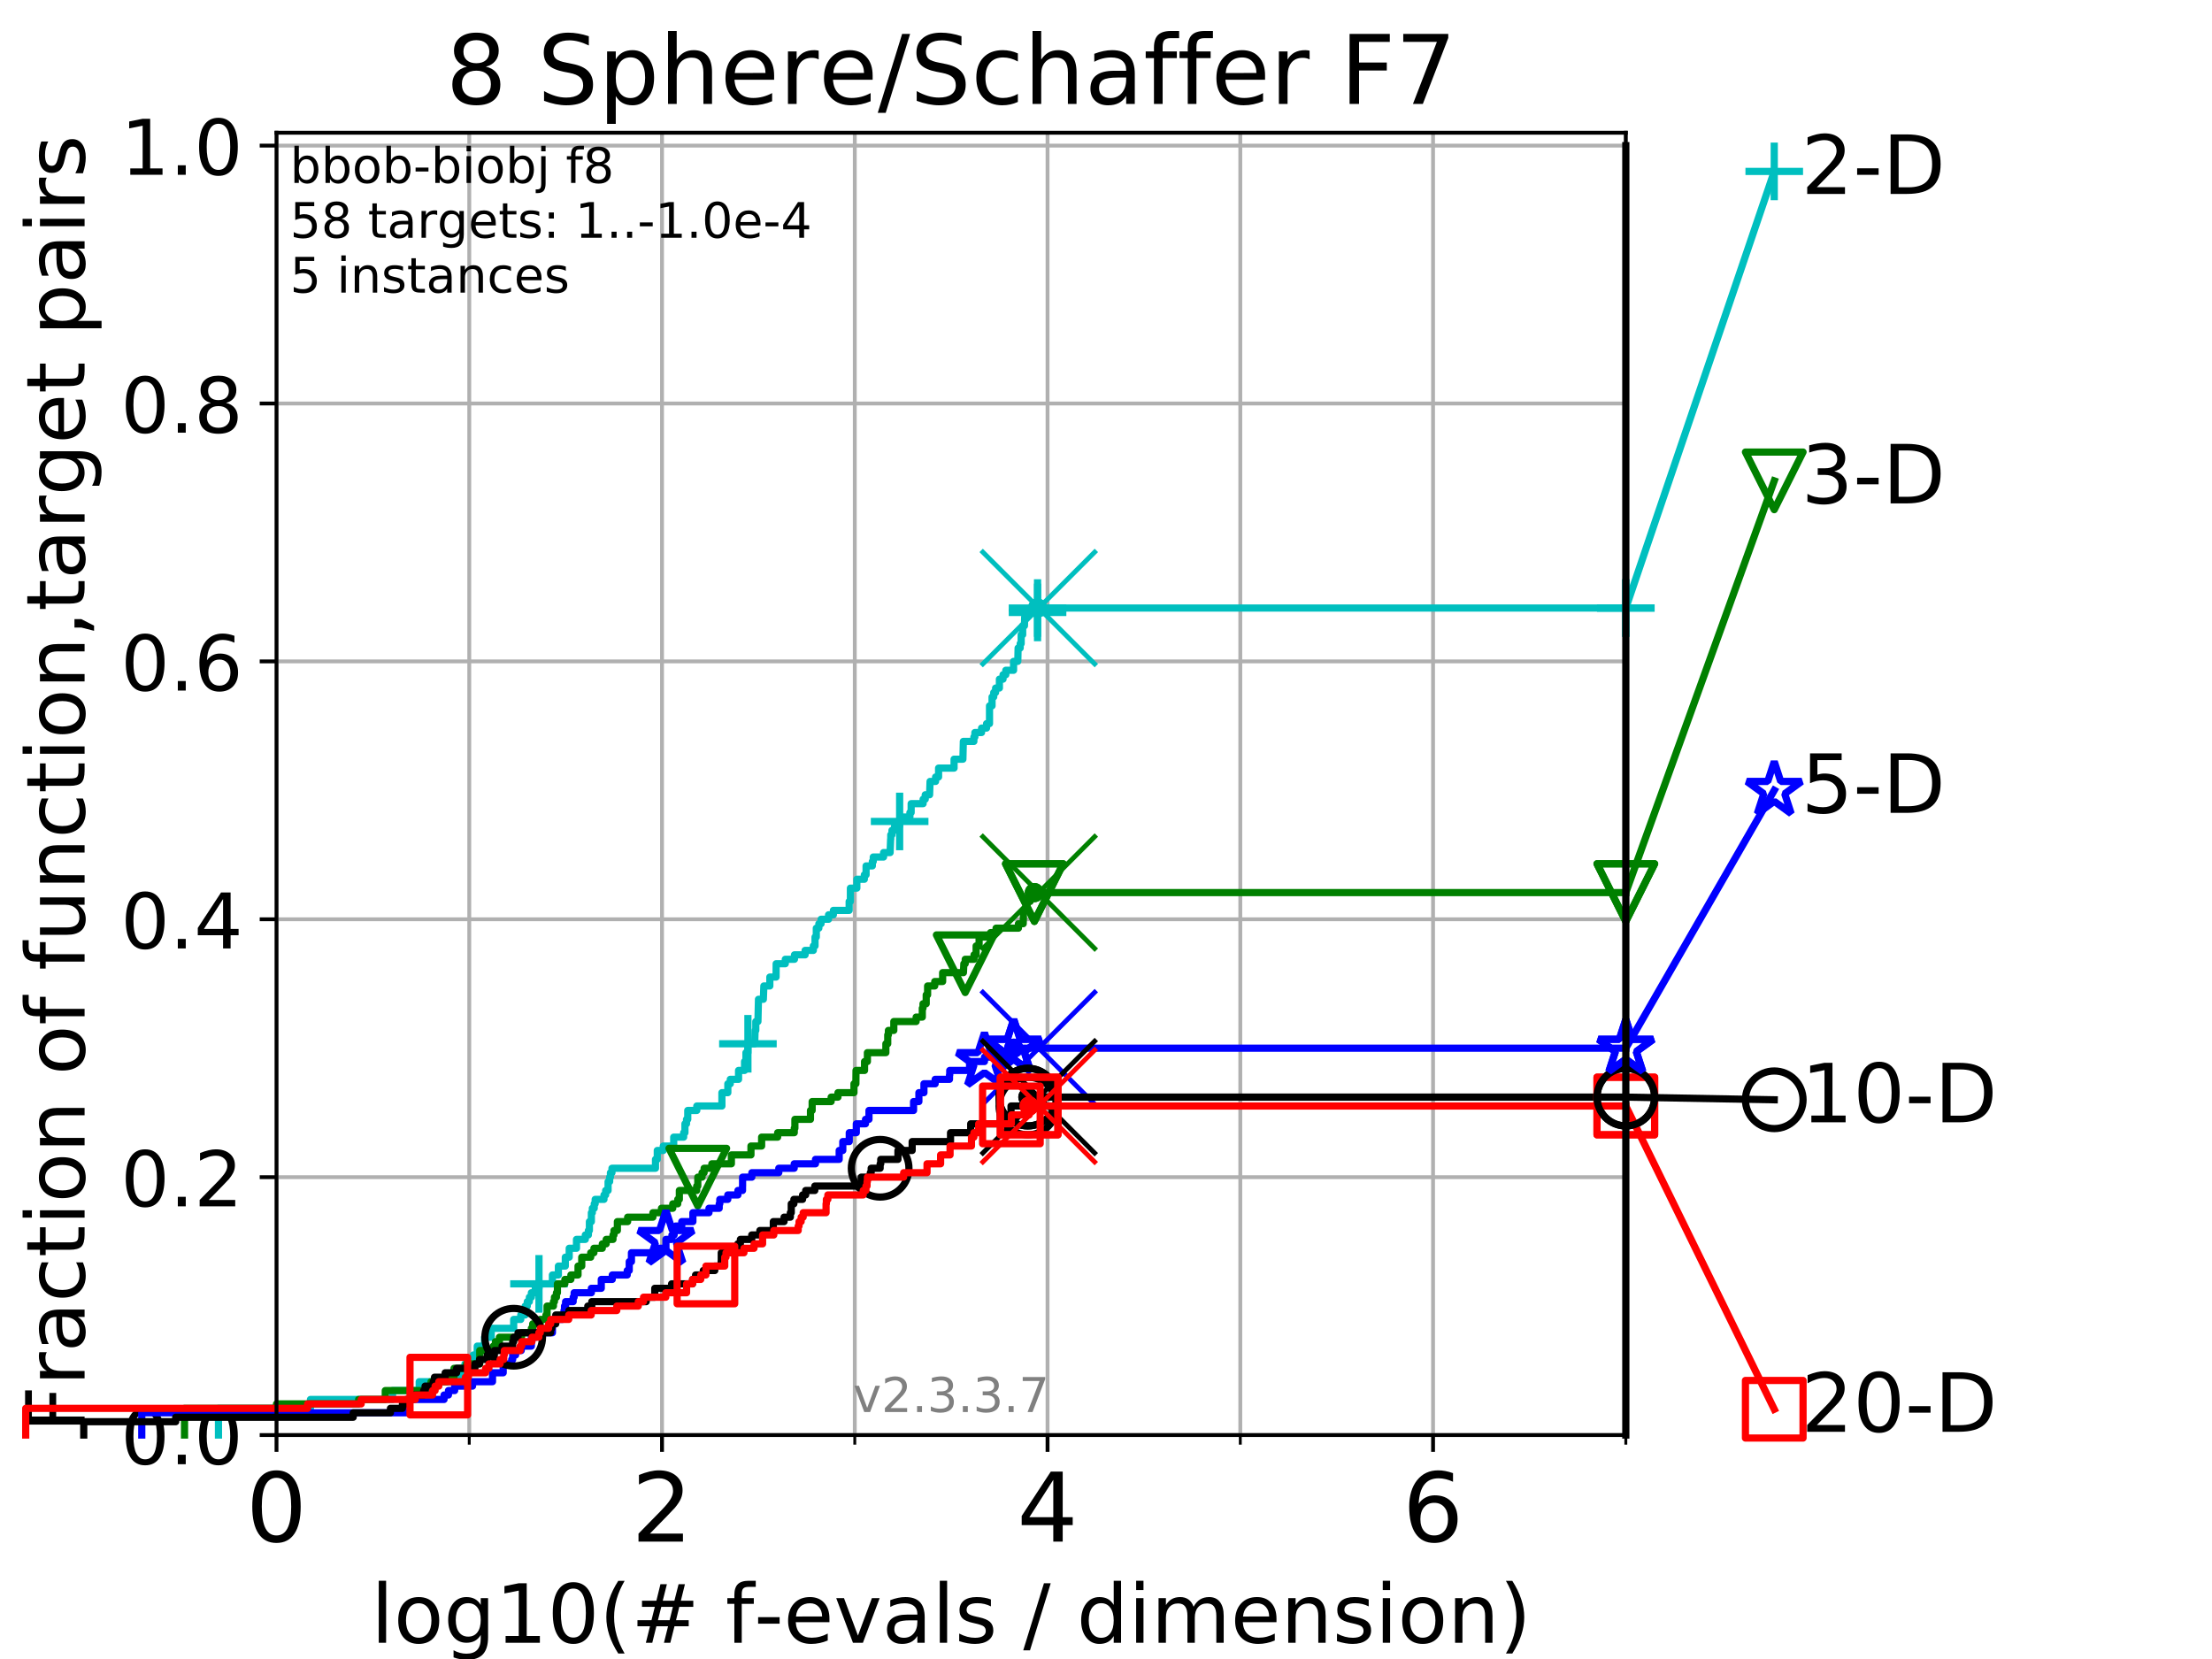 <?xml version="1.0" encoding="utf-8" standalone="no"?>
<!DOCTYPE svg PUBLIC "-//W3C//DTD SVG 1.1//EN"
  "http://www.w3.org/Graphics/SVG/1.1/DTD/svg11.dtd">
<!-- Created with matplotlib (https://matplotlib.org/) -->
<svg height="345.6pt" version="1.1" viewBox="0 0 460.8 345.6" width="460.8pt" xmlns="http://www.w3.org/2000/svg" xmlns:xlink="http://www.w3.org/1999/xlink">
 <defs>
  <style type="text/css">
*{stroke-linecap:butt;stroke-linejoin:round;}
  </style>
 </defs>
 <g id="figure_1">
  <g id="patch_1">
   <path d="M 0 345.6 
L 460.8 345.6 
L 460.8 0 
L 0 0 
z
" style="fill:#ffffff;"/>
  </g>
  <g id="axes_1">
   <g id="patch_2">
    <path d="M 57.6 298.944 
L 338.688 298.944 
L 338.688 27.648 
L 57.6 27.648 
z
" style="fill:#ffffff;"/>
   </g>
   <g id="matplotlib.axis_1">
    <g id="xtick_1">
     <g id="line2d_1">
      <path clip-path="url(#pfffaa07818)" d="M 57.6 298.944 
L 57.6 27.648 
" style="fill:none;stroke:#b0b0b0;stroke-linecap:square;stroke-width:0.8;"/>
     </g>
     <g id="line2d_2">
      <defs>
       <path d="M 0 0 
L 0 3.5 
" id="m03557921bc" style="stroke:#000000;stroke-width:0.8;"/>
      </defs>
      <g>
       <use style="stroke:#000000;stroke-width:0.8;" x="57.6" xlink:href="#m03557921bc" y="298.944"/>
      </g>
     </g>
     <g id="text_1">
      <!-- 0 -->
      <defs>
       <path d="M 31.781 66.406 
Q 24.172 66.406 20.328 58.906 
Q 16.5 51.422 16.5 36.375 
Q 16.5 21.391 20.328 13.891 
Q 24.172 6.391 31.781 6.391 
Q 39.453 6.391 43.281 13.891 
Q 47.125 21.391 47.125 36.375 
Q 47.125 51.422 43.281 58.906 
Q 39.453 66.406 31.781 66.406 
z
M 31.781 74.219 
Q 44.047 74.219 50.516 64.516 
Q 56.984 54.828 56.984 36.375 
Q 56.984 17.969 50.516 8.266 
Q 44.047 -1.422 31.781 -1.422 
Q 19.531 -1.422 13.062 8.266 
Q 6.594 17.969 6.594 36.375 
Q 6.594 54.828 13.062 64.516 
Q 19.531 74.219 31.781 74.219 
z
" id="DejaVuSans-48"/>
      </defs>
      <g transform="translate(51.237 321.141)scale(0.2 -0.2)">
       <use xlink:href="#DejaVuSans-48"/>
      </g>
     </g>
    </g>
    <g id="xtick_2">
     <g id="line2d_3">
      <path clip-path="url(#pfffaa07818)" d="M 137.911 298.944 
L 137.911 27.648 
" style="fill:none;stroke:#b0b0b0;stroke-linecap:square;stroke-width:0.8;"/>
     </g>
     <g id="line2d_4">
      <g>
       <use style="stroke:#000000;stroke-width:0.8;" x="137.911" xlink:href="#m03557921bc" y="298.944"/>
      </g>
     </g>
     <g id="text_2">
      <!-- 2 -->
      <defs>
       <path d="M 19.188 8.297 
L 53.609 8.297 
L 53.609 0 
L 7.328 0 
L 7.328 8.297 
Q 12.938 14.109 22.625 23.891 
Q 32.328 33.688 34.812 36.531 
Q 39.547 41.844 41.422 45.531 
Q 43.312 49.219 43.312 52.781 
Q 43.312 58.594 39.234 62.25 
Q 35.156 65.922 28.609 65.922 
Q 23.969 65.922 18.812 64.312 
Q 13.672 62.703 7.812 59.422 
L 7.812 69.391 
Q 13.766 71.781 18.938 73 
Q 24.125 74.219 28.422 74.219 
Q 39.75 74.219 46.484 68.547 
Q 53.219 62.891 53.219 53.422 
Q 53.219 48.922 51.531 44.891 
Q 49.859 40.875 45.406 35.406 
Q 44.188 33.984 37.641 27.219 
Q 31.109 20.453 19.188 8.297 
z
" id="DejaVuSans-50"/>
      </defs>
      <g transform="translate(131.548 321.141)scale(0.2 -0.2)">
       <use xlink:href="#DejaVuSans-50"/>
      </g>
     </g>
    </g>
    <g id="xtick_3">
     <g id="line2d_5">
      <path clip-path="url(#pfffaa07818)" d="M 218.222 298.944 
L 218.222 27.648 
" style="fill:none;stroke:#b0b0b0;stroke-linecap:square;stroke-width:0.8;"/>
     </g>
     <g id="line2d_6">
      <g>
       <use style="stroke:#000000;stroke-width:0.8;" x="218.222" xlink:href="#m03557921bc" y="298.944"/>
      </g>
     </g>
     <g id="text_3">
      <!-- 4 -->
      <defs>
       <path d="M 37.797 64.312 
L 12.891 25.391 
L 37.797 25.391 
z
M 35.203 72.906 
L 47.609 72.906 
L 47.609 25.391 
L 58.016 25.391 
L 58.016 17.188 
L 47.609 17.188 
L 47.609 0 
L 37.797 0 
L 37.797 17.188 
L 4.891 17.188 
L 4.891 26.703 
z
" id="DejaVuSans-52"/>
      </defs>
      <g transform="translate(211.859 321.141)scale(0.2 -0.2)">
       <use xlink:href="#DejaVuSans-52"/>
      </g>
     </g>
    </g>
    <g id="xtick_4">
     <g id="line2d_7">
      <path clip-path="url(#pfffaa07818)" d="M 298.533 298.944 
L 298.533 27.648 
" style="fill:none;stroke:#b0b0b0;stroke-linecap:square;stroke-width:0.8;"/>
     </g>
     <g id="line2d_8">
      <g>
       <use style="stroke:#000000;stroke-width:0.8;" x="298.533" xlink:href="#m03557921bc" y="298.944"/>
      </g>
     </g>
     <g id="text_4">
      <!-- 6 -->
      <defs>
       <path d="M 33.016 40.375 
Q 26.375 40.375 22.484 35.828 
Q 18.609 31.297 18.609 23.391 
Q 18.609 15.531 22.484 10.953 
Q 26.375 6.391 33.016 6.391 
Q 39.656 6.391 43.531 10.953 
Q 47.406 15.531 47.406 23.391 
Q 47.406 31.297 43.531 35.828 
Q 39.656 40.375 33.016 40.375 
z
M 52.594 71.297 
L 52.594 62.312 
Q 48.875 64.062 45.094 64.984 
Q 41.312 65.922 37.594 65.922 
Q 27.828 65.922 22.672 59.328 
Q 17.531 52.734 16.797 39.406 
Q 19.672 43.656 24.016 45.922 
Q 28.375 48.188 33.594 48.188 
Q 44.578 48.188 50.953 41.516 
Q 57.328 34.859 57.328 23.391 
Q 57.328 12.156 50.688 5.359 
Q 44.047 -1.422 33.016 -1.422 
Q 20.359 -1.422 13.672 8.266 
Q 6.984 17.969 6.984 36.375 
Q 6.984 53.656 15.188 63.938 
Q 23.391 74.219 37.203 74.219 
Q 40.922 74.219 44.703 73.484 
Q 48.484 72.75 52.594 71.297 
z
" id="DejaVuSans-54"/>
      </defs>
      <g transform="translate(292.17 321.141)scale(0.2 -0.2)">
       <use xlink:href="#DejaVuSans-54"/>
      </g>
     </g>
    </g>
    <g id="xtick_5">
     <g id="line2d_9">
      <path clip-path="url(#pfffaa07818)" d="M 97.755 298.944 
L 97.755 27.648 
" style="fill:none;stroke:#b0b0b0;stroke-linecap:square;stroke-width:0.8;"/>
     </g>
     <g id="line2d_10">
      <defs>
       <path d="M 0 0 
L 0 2 
" id="mafbbbe2d8e" style="stroke:#000000;stroke-width:0.6;"/>
      </defs>
      <g>
       <use style="stroke:#000000;stroke-width:0.6;" x="97.755" xlink:href="#mafbbbe2d8e" y="298.944"/>
      </g>
     </g>
    </g>
    <g id="xtick_6">
     <g id="line2d_11">
      <path clip-path="url(#pfffaa07818)" d="M 178.066 298.944 
L 178.066 27.648 
" style="fill:none;stroke:#b0b0b0;stroke-linecap:square;stroke-width:0.8;"/>
     </g>
     <g id="line2d_12">
      <g>
       <use style="stroke:#000000;stroke-width:0.6;" x="178.066" xlink:href="#mafbbbe2d8e" y="298.944"/>
      </g>
     </g>
    </g>
    <g id="xtick_7">
     <g id="line2d_13">
      <path clip-path="url(#pfffaa07818)" d="M 258.377 298.944 
L 258.377 27.648 
" style="fill:none;stroke:#b0b0b0;stroke-linecap:square;stroke-width:0.8;"/>
     </g>
     <g id="line2d_14">
      <g>
       <use style="stroke:#000000;stroke-width:0.6;" x="258.377" xlink:href="#mafbbbe2d8e" y="298.944"/>
      </g>
     </g>
    </g>
    <g id="xtick_8">
     <g id="line2d_15">
      <path clip-path="url(#pfffaa07818)" d="M 338.688 298.944 
L 338.688 27.648 
" style="fill:none;stroke:#b0b0b0;stroke-linecap:square;stroke-width:0.8;"/>
     </g>
     <g id="line2d_16">
      <g>
       <use style="stroke:#000000;stroke-width:0.6;" x="338.688" xlink:href="#mafbbbe2d8e" y="298.944"/>
      </g>
     </g>
    </g>
    <g id="text_5">
     <!-- log10(# f-evals / dimension) -->
     <defs>
      <path d="M 9.422 75.984 
L 18.406 75.984 
L 18.406 0 
L 9.422 0 
z
" id="DejaVuSans-108"/>
      <path d="M 30.609 48.391 
Q 23.391 48.391 19.188 42.75 
Q 14.984 37.109 14.984 27.297 
Q 14.984 17.484 19.156 11.844 
Q 23.344 6.203 30.609 6.203 
Q 37.797 6.203 41.984 11.859 
Q 46.188 17.531 46.188 27.297 
Q 46.188 37.016 41.984 42.703 
Q 37.797 48.391 30.609 48.391 
z
M 30.609 56 
Q 42.328 56 49.016 48.375 
Q 55.719 40.766 55.719 27.297 
Q 55.719 13.875 49.016 6.219 
Q 42.328 -1.422 30.609 -1.422 
Q 18.844 -1.422 12.172 6.219 
Q 5.516 13.875 5.516 27.297 
Q 5.516 40.766 12.172 48.375 
Q 18.844 56 30.609 56 
z
" id="DejaVuSans-111"/>
      <path d="M 45.406 27.984 
Q 45.406 37.75 41.375 43.109 
Q 37.359 48.484 30.078 48.484 
Q 22.859 48.484 18.828 43.109 
Q 14.797 37.75 14.797 27.984 
Q 14.797 18.266 18.828 12.891 
Q 22.859 7.516 30.078 7.516 
Q 37.359 7.516 41.375 12.891 
Q 45.406 18.266 45.406 27.984 
z
M 54.391 6.781 
Q 54.391 -7.172 48.188 -13.984 
Q 42 -20.797 29.203 -20.797 
Q 24.469 -20.797 20.266 -20.094 
Q 16.062 -19.391 12.109 -17.922 
L 12.109 -9.188 
Q 16.062 -11.328 19.922 -12.344 
Q 23.781 -13.375 27.781 -13.375 
Q 36.625 -13.375 41.016 -8.766 
Q 45.406 -4.156 45.406 5.172 
L 45.406 9.625 
Q 42.625 4.781 38.281 2.391 
Q 33.938 0 27.875 0 
Q 17.828 0 11.672 7.656 
Q 5.516 15.328 5.516 27.984 
Q 5.516 40.672 11.672 48.328 
Q 17.828 56 27.875 56 
Q 33.938 56 38.281 53.609 
Q 42.625 51.219 45.406 46.391 
L 45.406 54.688 
L 54.391 54.688 
z
" id="DejaVuSans-103"/>
      <path d="M 12.406 8.297 
L 28.516 8.297 
L 28.516 63.922 
L 10.984 60.406 
L 10.984 69.391 
L 28.422 72.906 
L 38.281 72.906 
L 38.281 8.297 
L 54.391 8.297 
L 54.391 0 
L 12.406 0 
z
" id="DejaVuSans-49"/>
      <path d="M 31 75.875 
Q 24.469 64.656 21.281 53.656 
Q 18.109 42.672 18.109 31.391 
Q 18.109 20.125 21.312 9.062 
Q 24.516 -2 31 -13.188 
L 23.188 -13.188 
Q 15.875 -1.703 12.234 9.375 
Q 8.594 20.453 8.594 31.391 
Q 8.594 42.281 12.203 53.312 
Q 15.828 64.359 23.188 75.875 
z
" id="DejaVuSans-40"/>
      <path d="M 51.125 44 
L 36.922 44 
L 32.812 27.688 
L 47.125 27.688 
z
M 43.797 71.781 
L 38.719 51.516 
L 52.984 51.516 
L 58.109 71.781 
L 65.922 71.781 
L 60.891 51.516 
L 76.125 51.516 
L 76.125 44 
L 58.984 44 
L 54.984 27.688 
L 70.516 27.688 
L 70.516 20.219 
L 53.078 20.219 
L 48 0 
L 40.188 0 
L 45.219 20.219 
L 30.906 20.219 
L 25.875 0 
L 18.016 0 
L 23.094 20.219 
L 7.719 20.219 
L 7.719 27.688 
L 24.906 27.688 
L 29 44 
L 13.281 44 
L 13.281 51.516 
L 30.906 51.516 
L 35.891 71.781 
z
" id="DejaVuSans-35"/>
      <path id="DejaVuSans-32"/>
      <path d="M 37.109 75.984 
L 37.109 68.5 
L 28.516 68.5 
Q 23.688 68.5 21.797 66.547 
Q 19.922 64.594 19.922 59.516 
L 19.922 54.688 
L 34.719 54.688 
L 34.719 47.703 
L 19.922 47.703 
L 19.922 0 
L 10.891 0 
L 10.891 47.703 
L 2.297 47.703 
L 2.297 54.688 
L 10.891 54.688 
L 10.891 58.5 
Q 10.891 67.625 15.141 71.797 
Q 19.391 75.984 28.609 75.984 
z
" id="DejaVuSans-102"/>
      <path d="M 4.891 31.391 
L 31.203 31.391 
L 31.203 23.391 
L 4.891 23.391 
z
" id="DejaVuSans-45"/>
      <path d="M 56.203 29.594 
L 56.203 25.203 
L 14.891 25.203 
Q 15.484 15.922 20.484 11.062 
Q 25.484 6.203 34.422 6.203 
Q 39.594 6.203 44.453 7.469 
Q 49.312 8.734 54.109 11.281 
L 54.109 2.781 
Q 49.266 0.734 44.188 -0.344 
Q 39.109 -1.422 33.891 -1.422 
Q 20.797 -1.422 13.156 6.188 
Q 5.516 13.812 5.516 26.812 
Q 5.516 40.234 12.766 48.109 
Q 20.016 56 32.328 56 
Q 43.359 56 49.781 48.891 
Q 56.203 41.797 56.203 29.594 
z
M 47.219 32.234 
Q 47.125 39.594 43.094 43.984 
Q 39.062 48.391 32.422 48.391 
Q 24.906 48.391 20.391 44.141 
Q 15.875 39.891 15.188 32.172 
z
" id="DejaVuSans-101"/>
      <path d="M 2.984 54.688 
L 12.5 54.688 
L 29.594 8.797 
L 46.688 54.688 
L 56.203 54.688 
L 35.688 0 
L 23.484 0 
z
" id="DejaVuSans-118"/>
      <path d="M 34.281 27.484 
Q 23.391 27.484 19.188 25 
Q 14.984 22.516 14.984 16.5 
Q 14.984 11.719 18.141 8.906 
Q 21.297 6.109 26.703 6.109 
Q 34.188 6.109 38.703 11.406 
Q 43.219 16.703 43.219 25.484 
L 43.219 27.484 
z
M 52.203 31.203 
L 52.203 0 
L 43.219 0 
L 43.219 8.297 
Q 40.141 3.328 35.547 0.953 
Q 30.953 -1.422 24.312 -1.422 
Q 15.922 -1.422 10.953 3.297 
Q 6 8.016 6 15.922 
Q 6 25.141 12.172 29.828 
Q 18.359 34.516 30.609 34.516 
L 43.219 34.516 
L 43.219 35.406 
Q 43.219 41.609 39.141 45 
Q 35.062 48.391 27.688 48.391 
Q 23 48.391 18.547 47.266 
Q 14.109 46.141 10.016 43.891 
L 10.016 52.203 
Q 14.938 54.109 19.578 55.047 
Q 24.219 56 28.609 56 
Q 40.484 56 46.344 49.844 
Q 52.203 43.703 52.203 31.203 
z
" id="DejaVuSans-97"/>
      <path d="M 44.281 53.078 
L 44.281 44.578 
Q 40.484 46.531 36.375 47.5 
Q 32.281 48.484 27.875 48.484 
Q 21.188 48.484 17.844 46.438 
Q 14.5 44.391 14.5 40.281 
Q 14.5 37.156 16.891 35.375 
Q 19.281 33.594 26.516 31.984 
L 29.594 31.297 
Q 39.156 29.25 43.188 25.516 
Q 47.219 21.781 47.219 15.094 
Q 47.219 7.469 41.188 3.016 
Q 35.156 -1.422 24.609 -1.422 
Q 20.219 -1.422 15.453 -0.562 
Q 10.688 0.297 5.422 2 
L 5.422 11.281 
Q 10.406 8.688 15.234 7.391 
Q 20.062 6.109 24.812 6.109 
Q 31.156 6.109 34.562 8.281 
Q 37.984 10.453 37.984 14.406 
Q 37.984 18.062 35.516 20.016 
Q 33.062 21.969 24.703 23.781 
L 21.578 24.516 
Q 13.234 26.266 9.516 29.906 
Q 5.812 33.547 5.812 39.891 
Q 5.812 47.609 11.281 51.797 
Q 16.75 56 26.812 56 
Q 31.781 56 36.172 55.266 
Q 40.578 54.547 44.281 53.078 
z
" id="DejaVuSans-115"/>
      <path d="M 25.391 72.906 
L 33.688 72.906 
L 8.297 -9.281 
L 0 -9.281 
z
" id="DejaVuSans-47"/>
      <path d="M 45.406 46.391 
L 45.406 75.984 
L 54.391 75.984 
L 54.391 0 
L 45.406 0 
L 45.406 8.203 
Q 42.578 3.328 38.25 0.953 
Q 33.938 -1.422 27.875 -1.422 
Q 17.969 -1.422 11.734 6.484 
Q 5.516 14.406 5.516 27.297 
Q 5.516 40.188 11.734 48.094 
Q 17.969 56 27.875 56 
Q 33.938 56 38.25 53.625 
Q 42.578 51.266 45.406 46.391 
z
M 14.797 27.297 
Q 14.797 17.391 18.875 11.75 
Q 22.953 6.109 30.078 6.109 
Q 37.203 6.109 41.297 11.75 
Q 45.406 17.391 45.406 27.297 
Q 45.406 37.203 41.297 42.844 
Q 37.203 48.484 30.078 48.484 
Q 22.953 48.484 18.875 42.844 
Q 14.797 37.203 14.797 27.297 
z
" id="DejaVuSans-100"/>
      <path d="M 9.422 54.688 
L 18.406 54.688 
L 18.406 0 
L 9.422 0 
z
M 9.422 75.984 
L 18.406 75.984 
L 18.406 64.594 
L 9.422 64.594 
z
" id="DejaVuSans-105"/>
      <path d="M 52 44.188 
Q 55.375 50.25 60.062 53.125 
Q 64.75 56 71.094 56 
Q 79.641 56 84.281 50.016 
Q 88.922 44.047 88.922 33.016 
L 88.922 0 
L 79.891 0 
L 79.891 32.719 
Q 79.891 40.578 77.094 44.375 
Q 74.312 48.188 68.609 48.188 
Q 61.625 48.188 57.562 43.547 
Q 53.516 38.922 53.516 30.906 
L 53.516 0 
L 44.484 0 
L 44.484 32.719 
Q 44.484 40.625 41.703 44.406 
Q 38.922 48.188 33.109 48.188 
Q 26.219 48.188 22.156 43.531 
Q 18.109 38.875 18.109 30.906 
L 18.109 0 
L 9.078 0 
L 9.078 54.688 
L 18.109 54.688 
L 18.109 46.188 
Q 21.188 51.219 25.484 53.609 
Q 29.781 56 35.688 56 
Q 41.656 56 45.828 52.969 
Q 50 49.953 52 44.188 
z
" id="DejaVuSans-109"/>
      <path d="M 54.891 33.016 
L 54.891 0 
L 45.906 0 
L 45.906 32.719 
Q 45.906 40.484 42.875 44.328 
Q 39.844 48.188 33.797 48.188 
Q 26.516 48.188 22.312 43.547 
Q 18.109 38.922 18.109 30.906 
L 18.109 0 
L 9.078 0 
L 9.078 54.688 
L 18.109 54.688 
L 18.109 46.188 
Q 21.344 51.125 25.703 53.562 
Q 30.078 56 35.797 56 
Q 45.219 56 50.047 50.172 
Q 54.891 44.344 54.891 33.016 
z
" id="DejaVuSans-110"/>
      <path d="M 8.016 75.875 
L 15.828 75.875 
Q 23.141 64.359 26.781 53.312 
Q 30.422 42.281 30.422 31.391 
Q 30.422 20.453 26.781 9.375 
Q 23.141 -1.703 15.828 -13.188 
L 8.016 -13.188 
Q 14.5 -2 17.703 9.062 
Q 20.906 20.125 20.906 31.391 
Q 20.906 42.672 17.703 53.656 
Q 14.5 64.656 8.016 75.875 
z
" id="DejaVuSans-41"/>
     </defs>
     <g transform="translate(77.303 342.218)scale(0.17 -0.17)">
      <use xlink:href="#DejaVuSans-108"/>
      <use x="27.783" xlink:href="#DejaVuSans-111"/>
      <use x="88.965" xlink:href="#DejaVuSans-103"/>
      <use x="152.441" xlink:href="#DejaVuSans-49"/>
      <use x="216.064" xlink:href="#DejaVuSans-48"/>
      <use x="279.688" xlink:href="#DejaVuSans-40"/>
      <use x="318.701" xlink:href="#DejaVuSans-35"/>
      <use x="402.49" xlink:href="#DejaVuSans-32"/>
      <use x="434.277" xlink:href="#DejaVuSans-102"/>
      <use x="469.404" xlink:href="#DejaVuSans-45"/>
      <use x="505.488" xlink:href="#DejaVuSans-101"/>
      <use x="567.012" xlink:href="#DejaVuSans-118"/>
      <use x="626.191" xlink:href="#DejaVuSans-97"/>
      <use x="687.471" xlink:href="#DejaVuSans-108"/>
      <use x="715.254" xlink:href="#DejaVuSans-115"/>
      <use x="767.354" xlink:href="#DejaVuSans-32"/>
      <use x="799.141" xlink:href="#DejaVuSans-47"/>
      <use x="832.832" xlink:href="#DejaVuSans-32"/>
      <use x="864.619" xlink:href="#DejaVuSans-100"/>
      <use x="928.096" xlink:href="#DejaVuSans-105"/>
      <use x="955.879" xlink:href="#DejaVuSans-109"/>
      <use x="1053.291" xlink:href="#DejaVuSans-101"/>
      <use x="1114.814" xlink:href="#DejaVuSans-110"/>
      <use x="1178.193" xlink:href="#DejaVuSans-115"/>
      <use x="1230.293" xlink:href="#DejaVuSans-105"/>
      <use x="1258.076" xlink:href="#DejaVuSans-111"/>
      <use x="1319.258" xlink:href="#DejaVuSans-110"/>
      <use x="1382.637" xlink:href="#DejaVuSans-41"/>
     </g>
    </g>
   </g>
   <g id="matplotlib.axis_2">
    <g id="ytick_1">
     <g id="line2d_17">
      <path clip-path="url(#pfffaa07818)" d="M 57.6 298.944 
L 338.688 298.944 
" style="fill:none;stroke:#b0b0b0;stroke-linecap:square;stroke-width:0.8;"/>
     </g>
     <g id="line2d_18">
      <defs>
       <path d="M 0 0 
L -3.5 0 
" id="ma87afe92e2" style="stroke:#000000;stroke-width:0.8;"/>
      </defs>
      <g>
       <use style="stroke:#000000;stroke-width:0.8;" x="57.6" xlink:href="#ma87afe92e2" y="298.944"/>
      </g>
     </g>
     <g id="text_6">
      <!-- 0.0 -->
      <defs>
       <path d="M 10.688 12.406 
L 21 12.406 
L 21 0 
L 10.688 0 
z
" id="DejaVuSans-46"/>
      </defs>
      <g transform="translate(25.155 305.023)scale(0.16 -0.16)">
       <use xlink:href="#DejaVuSans-48"/>
       <use x="63.623" xlink:href="#DejaVuSans-46"/>
       <use x="95.41" xlink:href="#DejaVuSans-48"/>
      </g>
     </g>
    </g>
    <g id="ytick_2">
     <g id="line2d_19">
      <path clip-path="url(#pfffaa07818)" d="M 57.6 245.222 
L 338.688 245.222 
" style="fill:none;stroke:#b0b0b0;stroke-linecap:square;stroke-width:0.8;"/>
     </g>
     <g id="line2d_20">
      <g>
       <use style="stroke:#000000;stroke-width:0.8;" x="57.6" xlink:href="#ma87afe92e2" y="245.222"/>
      </g>
     </g>
     <g id="text_7">
      <!-- 0.2 -->
      <g transform="translate(25.155 251.301)scale(0.16 -0.16)">
       <use xlink:href="#DejaVuSans-48"/>
       <use x="63.623" xlink:href="#DejaVuSans-46"/>
       <use x="95.41" xlink:href="#DejaVuSans-50"/>
      </g>
     </g>
    </g>
    <g id="ytick_3">
     <g id="line2d_21">
      <path clip-path="url(#pfffaa07818)" d="M 57.6 191.5 
L 338.688 191.5 
" style="fill:none;stroke:#b0b0b0;stroke-linecap:square;stroke-width:0.8;"/>
     </g>
     <g id="line2d_22">
      <g>
       <use style="stroke:#000000;stroke-width:0.8;" x="57.6" xlink:href="#ma87afe92e2" y="191.5"/>
      </g>
     </g>
     <g id="text_8">
      <!-- 0.4 -->
      <g transform="translate(25.155 197.579)scale(0.16 -0.16)">
       <use xlink:href="#DejaVuSans-48"/>
       <use x="63.623" xlink:href="#DejaVuSans-46"/>
       <use x="95.41" xlink:href="#DejaVuSans-52"/>
      </g>
     </g>
    </g>
    <g id="ytick_4">
     <g id="line2d_23">
      <path clip-path="url(#pfffaa07818)" d="M 57.6 137.778 
L 338.688 137.778 
" style="fill:none;stroke:#b0b0b0;stroke-linecap:square;stroke-width:0.8;"/>
     </g>
     <g id="line2d_24">
      <g>
       <use style="stroke:#000000;stroke-width:0.8;" x="57.6" xlink:href="#ma87afe92e2" y="137.778"/>
      </g>
     </g>
     <g id="text_9">
      <!-- 0.6 -->
      <g transform="translate(25.155 143.857)scale(0.16 -0.16)">
       <use xlink:href="#DejaVuSans-48"/>
       <use x="63.623" xlink:href="#DejaVuSans-46"/>
       <use x="95.41" xlink:href="#DejaVuSans-54"/>
      </g>
     </g>
    </g>
    <g id="ytick_5">
     <g id="line2d_25">
      <path clip-path="url(#pfffaa07818)" d="M 57.6 84.056 
L 338.688 84.056 
" style="fill:none;stroke:#b0b0b0;stroke-linecap:square;stroke-width:0.8;"/>
     </g>
     <g id="line2d_26">
      <g>
       <use style="stroke:#000000;stroke-width:0.8;" x="57.6" xlink:href="#ma87afe92e2" y="84.056"/>
      </g>
     </g>
     <g id="text_10">
      <!-- 0.8 -->
      <defs>
       <path d="M 31.781 34.625 
Q 24.75 34.625 20.719 30.859 
Q 16.703 27.094 16.703 20.516 
Q 16.703 13.922 20.719 10.156 
Q 24.75 6.391 31.781 6.391 
Q 38.812 6.391 42.859 10.172 
Q 46.922 13.969 46.922 20.516 
Q 46.922 27.094 42.891 30.859 
Q 38.875 34.625 31.781 34.625 
z
M 21.922 38.812 
Q 15.578 40.375 12.031 44.719 
Q 8.5 49.078 8.5 55.328 
Q 8.5 64.062 14.719 69.141 
Q 20.953 74.219 31.781 74.219 
Q 42.672 74.219 48.875 69.141 
Q 55.078 64.062 55.078 55.328 
Q 55.078 49.078 51.531 44.719 
Q 48 40.375 41.703 38.812 
Q 48.828 37.156 52.797 32.312 
Q 56.781 27.484 56.781 20.516 
Q 56.781 9.906 50.312 4.234 
Q 43.844 -1.422 31.781 -1.422 
Q 19.734 -1.422 13.25 4.234 
Q 6.781 9.906 6.781 20.516 
Q 6.781 27.484 10.781 32.312 
Q 14.797 37.156 21.922 38.812 
z
M 18.312 54.391 
Q 18.312 48.734 21.844 45.562 
Q 25.391 42.391 31.781 42.391 
Q 38.141 42.391 41.719 45.562 
Q 45.312 48.734 45.312 54.391 
Q 45.312 60.062 41.719 63.234 
Q 38.141 66.406 31.781 66.406 
Q 25.391 66.406 21.844 63.234 
Q 18.312 60.062 18.312 54.391 
z
" id="DejaVuSans-56"/>
      </defs>
      <g transform="translate(25.155 90.135)scale(0.16 -0.16)">
       <use xlink:href="#DejaVuSans-48"/>
       <use x="63.623" xlink:href="#DejaVuSans-46"/>
       <use x="95.41" xlink:href="#DejaVuSans-56"/>
      </g>
     </g>
    </g>
    <g id="ytick_6">
     <g id="line2d_27">
      <path clip-path="url(#pfffaa07818)" d="M 57.6 30.334 
L 338.688 30.334 
" style="fill:none;stroke:#b0b0b0;stroke-linecap:square;stroke-width:0.8;"/>
     </g>
     <g id="line2d_28">
      <g>
       <use style="stroke:#000000;stroke-width:0.8;" x="57.6" xlink:href="#ma87afe92e2" y="30.334"/>
      </g>
     </g>
     <g id="text_11">
      <!-- 1.0 -->
      <g transform="translate(25.155 36.413)scale(0.16 -0.16)">
       <use xlink:href="#DejaVuSans-49"/>
       <use x="63.623" xlink:href="#DejaVuSans-46"/>
       <use x="95.41" xlink:href="#DejaVuSans-48"/>
      </g>
     </g>
    </g>
    <g id="text_12">
     <!-- Fraction of function,target pairs -->
     <defs>
      <path d="M 9.812 72.906 
L 51.703 72.906 
L 51.703 64.594 
L 19.672 64.594 
L 19.672 43.109 
L 48.578 43.109 
L 48.578 34.812 
L 19.672 34.812 
L 19.672 0 
L 9.812 0 
z
" id="DejaVuSans-70"/>
      <path d="M 41.109 46.297 
Q 39.594 47.172 37.812 47.578 
Q 36.031 48 33.891 48 
Q 26.266 48 22.188 43.047 
Q 18.109 38.094 18.109 28.812 
L 18.109 0 
L 9.078 0 
L 9.078 54.688 
L 18.109 54.688 
L 18.109 46.188 
Q 20.953 51.172 25.484 53.578 
Q 30.031 56 36.531 56 
Q 37.453 56 38.578 55.875 
Q 39.703 55.766 41.062 55.516 
z
" id="DejaVuSans-114"/>
      <path d="M 48.781 52.594 
L 48.781 44.188 
Q 44.969 46.297 41.141 47.344 
Q 37.312 48.391 33.406 48.391 
Q 24.656 48.391 19.812 42.844 
Q 14.984 37.312 14.984 27.297 
Q 14.984 17.281 19.812 11.734 
Q 24.656 6.203 33.406 6.203 
Q 37.312 6.203 41.141 7.25 
Q 44.969 8.297 48.781 10.406 
L 48.781 2.094 
Q 45.016 0.344 40.984 -0.531 
Q 36.969 -1.422 32.422 -1.422 
Q 20.062 -1.422 12.781 6.344 
Q 5.516 14.109 5.516 27.297 
Q 5.516 40.672 12.859 48.328 
Q 20.219 56 33.016 56 
Q 37.156 56 41.109 55.141 
Q 45.062 54.297 48.781 52.594 
z
" id="DejaVuSans-99"/>
      <path d="M 18.312 70.219 
L 18.312 54.688 
L 36.812 54.688 
L 36.812 47.703 
L 18.312 47.703 
L 18.312 18.016 
Q 18.312 11.328 20.141 9.422 
Q 21.969 7.516 27.594 7.516 
L 36.812 7.516 
L 36.812 0 
L 27.594 0 
Q 17.188 0 13.234 3.875 
Q 9.281 7.766 9.281 18.016 
L 9.281 47.703 
L 2.688 47.703 
L 2.688 54.688 
L 9.281 54.688 
L 9.281 70.219 
z
" id="DejaVuSans-116"/>
      <path d="M 8.5 21.578 
L 8.5 54.688 
L 17.484 54.688 
L 17.484 21.922 
Q 17.484 14.156 20.5 10.266 
Q 23.531 6.391 29.594 6.391 
Q 36.859 6.391 41.078 11.031 
Q 45.312 15.672 45.312 23.688 
L 45.312 54.688 
L 54.297 54.688 
L 54.297 0 
L 45.312 0 
L 45.312 8.406 
Q 42.047 3.422 37.719 1 
Q 33.406 -1.422 27.688 -1.422 
Q 18.266 -1.422 13.375 4.438 
Q 8.5 10.297 8.5 21.578 
z
M 31.109 56 
z
" id="DejaVuSans-117"/>
      <path d="M 11.719 12.406 
L 22.016 12.406 
L 22.016 4 
L 14.016 -11.625 
L 7.719 -11.625 
L 11.719 4 
z
" id="DejaVuSans-44"/>
      <path d="M 18.109 8.203 
L 18.109 -20.797 
L 9.078 -20.797 
L 9.078 54.688 
L 18.109 54.688 
L 18.109 46.391 
Q 20.953 51.266 25.266 53.625 
Q 29.594 56 35.594 56 
Q 45.562 56 51.781 48.094 
Q 58.016 40.188 58.016 27.297 
Q 58.016 14.406 51.781 6.484 
Q 45.562 -1.422 35.594 -1.422 
Q 29.594 -1.422 25.266 0.953 
Q 20.953 3.328 18.109 8.203 
z
M 48.688 27.297 
Q 48.688 37.203 44.609 42.844 
Q 40.531 48.484 33.406 48.484 
Q 26.266 48.484 22.188 42.844 
Q 18.109 37.203 18.109 27.297 
Q 18.109 17.391 22.188 11.75 
Q 26.266 6.109 33.406 6.109 
Q 40.531 6.109 44.609 11.75 
Q 48.688 17.391 48.688 27.297 
z
" id="DejaVuSans-112"/>
     </defs>
     <g transform="translate(17.62 298.435)rotate(-90)scale(0.17 -0.17)">
      <use xlink:href="#DejaVuSans-70"/>
      <use x="57.41" xlink:href="#DejaVuSans-114"/>
      <use x="98.523" xlink:href="#DejaVuSans-97"/>
      <use x="159.803" xlink:href="#DejaVuSans-99"/>
      <use x="214.783" xlink:href="#DejaVuSans-116"/>
      <use x="253.992" xlink:href="#DejaVuSans-105"/>
      <use x="281.775" xlink:href="#DejaVuSans-111"/>
      <use x="342.957" xlink:href="#DejaVuSans-110"/>
      <use x="406.336" xlink:href="#DejaVuSans-32"/>
      <use x="438.123" xlink:href="#DejaVuSans-111"/>
      <use x="499.305" xlink:href="#DejaVuSans-102"/>
      <use x="534.51" xlink:href="#DejaVuSans-32"/>
      <use x="566.297" xlink:href="#DejaVuSans-102"/>
      <use x="601.502" xlink:href="#DejaVuSans-117"/>
      <use x="664.881" xlink:href="#DejaVuSans-110"/>
      <use x="728.26" xlink:href="#DejaVuSans-99"/>
      <use x="783.24" xlink:href="#DejaVuSans-116"/>
      <use x="822.449" xlink:href="#DejaVuSans-105"/>
      <use x="850.232" xlink:href="#DejaVuSans-111"/>
      <use x="911.414" xlink:href="#DejaVuSans-110"/>
      <use x="974.793" xlink:href="#DejaVuSans-44"/>
      <use x="1006.58" xlink:href="#DejaVuSans-116"/>
      <use x="1045.789" xlink:href="#DejaVuSans-97"/>
      <use x="1107.068" xlink:href="#DejaVuSans-114"/>
      <use x="1148.166" xlink:href="#DejaVuSans-103"/>
      <use x="1211.643" xlink:href="#DejaVuSans-101"/>
      <use x="1273.166" xlink:href="#DejaVuSans-116"/>
      <use x="1312.375" xlink:href="#DejaVuSans-32"/>
      <use x="1344.162" xlink:href="#DejaVuSans-112"/>
      <use x="1407.639" xlink:href="#DejaVuSans-97"/>
      <use x="1468.918" xlink:href="#DejaVuSans-105"/>
      <use x="1496.701" xlink:href="#DejaVuSans-114"/>
      <use x="1537.814" xlink:href="#DejaVuSans-115"/>
     </g>
    </g>
   </g>
   <g id="line2d_29">
    <defs>
     <path d="M 0 1.5 
C 0.398 1.5 0.779 1.342 1.061 1.061 
C 1.342 0.779 1.5 0.398 1.5 0 
C 1.5 -0.398 1.342 -0.779 1.061 -1.061 
C 0.779 -1.342 0.398 -1.5 0 -1.5 
C -0.398 -1.5 -0.779 -1.342 -1.061 -1.061 
C -1.342 -0.779 -1.5 -0.398 -1.5 0 
C -1.5 0.398 -1.342 0.779 -1.061 1.061 
C -0.779 1.342 -0.398 1.5 0 1.5 
z
" id="m67caa0e796" style="stroke:#00bfbf;"/>
    </defs>
    <g>
     <use style="fill:#00bfbf;stroke:#00bfbf;" x="216.139" xlink:href="#m67caa0e796" y="126.663"/>
     <use style="fill:#00bfbf;stroke:#00bfbf;" x="216.139" xlink:href="#m67caa0e796" y="126.663"/>
    </g>
   </g>
   <g id="line2d_30">
    <path d="M 45.512 298.944 
L 45.512 293.387 
L 64.671 293.387 
L 64.671 291.534 
L 81.776 291.534 
L 81.776 289.682 
L 87.33 289.682 
L 87.33 287.829 
L 95.918 287.829 
L 95.918 285.977 
L 96.861 285.977 
L 96.861 284.124 
L 98.606 284.124 
L 98.606 282.272 
L 99.418 282.272 
L 99.418 280.419 
L 100.935 280.419 
L 100.935 278.567 
L 102.331 278.567 
L 102.331 276.714 
L 107.009 276.714 
L 107.009 274.862 
L 108.484 274.862 
L 108.484 273.935 
L 109.402 273.935 
L 109.402 272.083 
L 109.843 272.083 
L 109.843 271.157 
L 110.274 271.157 
L 110.274 270.231 
L 110.694 270.231 
L 110.694 269.304 
L 111.506 269.304 
L 111.506 268.378 
L 112.281 268.378 
L 112.281 267.452 
L 115.077 267.452 
L 115.077 265.599 
L 116.323 265.599 
L 116.323 263.747 
L 117.765 263.747 
L 117.765 261.894 
L 118.577 261.894 
L 118.577 260.042 
L 120.094 260.042 
L 120.094 258.189 
L 121.931 258.189 
L 121.931 257.263 
L 122.573 257.263 
L 122.573 256.337 
L 122.782 256.337 
L 122.782 254.484 
L 123.193 254.484 
L 123.193 252.632 
L 123.394 252.632 
L 123.394 251.706 
L 123.791 251.706 
L 123.791 250.779 
L 123.985 250.779 
L 123.985 249.853 
L 125.823 249.853 
L 125.823 248.927 
L 126.168 248.927 
L 126.168 248.001 
L 126.674 248.001 
L 126.674 246.148 
L 127.003 246.148 
L 127.003 245.222 
L 127.165 245.222 
L 127.165 244.296 
L 127.485 244.296 
L 127.485 243.37 
L 136.551 243.37 
L 136.551 241.517 
L 136.924 241.517 
L 136.924 239.665 
L 138.171 239.665 
L 138.171 238.738 
L 140.348 238.738 
L 140.348 236.886 
L 142.419 236.886 
L 142.419 235.96 
L 142.686 235.96 
L 142.686 234.107 
L 143.015 234.107 
L 143.015 233.181 
L 143.273 233.181 
L 143.273 231.328 
L 145.155 231.328 
L 145.155 230.402 
L 150.387 230.402 
L 150.387 227.623 
L 151.621 227.623 
L 151.621 225.771 
L 152.13 225.771 
L 152.13 224.845 
L 153.855 224.845 
L 153.855 222.992 
L 155.103 222.992 
L 155.103 221.14 
L 155.393 221.14 
L 155.393 219.287 
L 155.804 219.287 
L 155.804 217.435 
L 157.215 217.435 
L 157.301 214.656 
L 157.444 214.656 
L 157.444 212.804 
L 157.893 212.804 
L 158.004 208.172 
L 159.02 208.172 
L 159.124 205.394 
L 160.37 205.394 
L 160.37 203.541 
L 161.668 203.541 
L 161.69 200.762 
L 163.59 200.762 
L 163.59 199.836 
L 165.501 199.836 
L 165.501 198.91 
L 167.72 198.91 
L 167.72 197.984 
L 169.432 197.984 
L 169.432 197.057 
L 169.786 197.057 
L 169.786 195.205 
L 170.05 195.205 
L 170.05 193.353 
L 170.581 193.353 
L 170.581 192.426 
L 171.043 192.426 
L 171.043 191.5 
L 172.602 191.5 
L 172.602 190.574 
L 173.61 190.574 
L 173.61 189.648 
L 176.894 189.648 
L 176.894 187.795 
L 177.153 187.795 
L 177.153 185.016 
L 178.497 185.016 
L 178.497 183.164 
L 180.058 183.164 
L 180.058 182.238 
L 180.42 182.238 
L 180.42 180.385 
L 181.726 180.385 
L 181.726 179.459 
L 181.916 179.459 
L 181.916 178.533 
L 184.064 178.533 
L 184.064 177.606 
L 185.426 177.606 
L 185.534 174.828 
L 185.562 174.828 
L 185.562 173.901 
L 185.816 173.901 
L 185.816 172.975 
L 186.361 172.975 
L 186.361 172.049 
L 187.412 172.049 
L 187.412 171.123 
L 187.865 171.123 
L 187.865 170.196 
L 189.547 170.196 
L 189.547 169.27 
L 189.811 169.27 
L 189.811 167.418 
L 192.301 167.418 
L 192.301 166.492 
L 192.746 166.492 
L 192.746 165.565 
L 193.651 165.565 
L 193.747 162.787 
L 194.9 162.787 
L 194.9 161.86 
L 195.523 161.86 
L 195.523 160.008 
L 198.752 160.008 
L 198.752 158.155 
L 200.59 158.155 
L 200.681 154.45 
L 202.876 154.45 
L 202.876 153.524 
L 203.083 153.524 
L 203.083 152.598 
L 204.478 152.598 
L 204.478 151.672 
L 205.518 151.672 
L 205.518 150.745 
L 206.134 150.745 
L 206.134 147.04 
L 206.663 147.04 
L 206.663 145.188 
L 207.011 145.188 
L 207.011 144.262 
L 207.401 144.262 
L 207.401 143.336 
L 208.194 143.336 
L 208.194 141.483 
L 208.951 141.483 
L 208.951 140.557 
L 209.53 140.557 
L 209.53 139.631 
L 211.146 139.631 
L 211.146 137.778 
L 212.026 137.778 
L 212.089 134.999 
L 212.524 134.999 
L 212.524 134.073 
L 212.729 134.073 
L 212.729 132.221 
L 213.042 132.221 
L 213.042 130.368 
L 213.414 130.368 
L 213.462 128.516 
L 213.825 128.516 
L 213.825 127.589 
L 216.139 127.589 
L 216.139 126.663 
L 338.688 126.663 
L 338.688 126.663 
" style="fill:none;stroke:#00bfbf;stroke-linecap:square;stroke-width:1.5;"/>
   </g>
   <g id="line2d_31">
    <defs>
     <path d="M -6 0 
L 6 0 
M 0 6 
L 0 -6 
" id="m70ecc12540" style="stroke:#00bfbf;stroke-width:1.5;"/>
    </defs>
    <g>
     <use style="fill-opacity:0;stroke:#00bfbf;stroke-width:1.5;" x="112.281" xlink:href="#m70ecc12540" y="267.452"/>
     <use style="fill-opacity:0;stroke:#00bfbf;stroke-width:1.5;" x="155.804" xlink:href="#m70ecc12540" y="217.435"/>
     <use style="fill-opacity:0;stroke:#00bfbf;stroke-width:1.5;" x="187.412" xlink:href="#m70ecc12540" y="171.123"/>
     <use style="fill-opacity:0;stroke:#00bfbf;stroke-width:1.5;" x="216.139" xlink:href="#m70ecc12540" y="127.589"/>
     <use style="fill-opacity:0;stroke:#00bfbf;stroke-width:1.5;" x="216.139" xlink:href="#m70ecc12540" y="126.663"/>
     <use style="fill-opacity:0;stroke:#00bfbf;stroke-width:1.5;" x="338.688" xlink:href="#m70ecc12540" y="126.663"/>
    </g>
   </g>
   <g id="line2d_32">
    <path style="fill:none;stroke:#00bfbf;stroke-linecap:square;stroke-width:1.5;"/>
    <g/>
   </g>
   <g id="line2d_33">
    <path clip-path="url(#pfffaa07818)" d="M 216.39 126.663 
" style="fill:none;stroke:#00bfbf;stroke-linecap:square;stroke-width:1.5;"/>
    <defs>
     <path d="M -12 12 
L 12 -12 
M -12 -12 
L 12 12 
" id="m1070709c82" style="stroke:#00bfbf;"/>
    </defs>
    <g clip-path="url(#pfffaa07818)">
     <use style="fill:#00bfbf;stroke:#00bfbf;" x="216.39" xlink:href="#m1070709c82" y="126.663"/>
    </g>
   </g>
   <g id="line2d_34">
    <defs>
     <path d="M 0 1.5 
C 0.398 1.5 0.779 1.342 1.061 1.061 
C 1.342 0.779 1.5 0.398 1.5 0 
C 1.5 -0.398 1.342 -0.779 1.061 -1.061 
C 0.779 -1.342 0.398 -1.5 0 -1.5 
C -0.398 -1.5 -0.779 -1.342 -1.061 -1.061 
C -1.342 -0.779 -1.5 -0.398 -1.5 0 
C -1.5 0.398 -1.342 0.779 -1.061 1.061 
C -0.779 1.342 -0.398 1.5 0 1.5 
z
" id="m1c9f22776c" style="stroke:#008000;"/>
    </defs>
    <g>
     <use style="fill:#008000;stroke:#008000;" x="215.48" xlink:href="#m1c9f22776c" y="185.943"/>
     <use style="fill:#008000;stroke:#008000;" x="215.48" xlink:href="#m1c9f22776c" y="185.943"/>
    </g>
   </g>
   <g id="line2d_35">
    <path d="M 38.441 298.944 
L 38.441 293.387 
L 57.6 293.387 
L 57.6 292.46 
L 74.705 292.46 
L 74.705 291.534 
L 80.259 291.534 
L 80.259 289.682 
L 89.79 289.682 
L 89.79 287.829 
L 93.122 287.829 
L 93.122 286.903 
L 94.576 286.903 
L 94.576 285.05 
L 97.164 285.05 
L 97.164 284.124 
L 99.938 284.124 
L 99.938 281.345 
L 102.772 281.345 
L 102.772 280.419 
L 103.203 280.419 
L 103.203 279.493 
L 104.034 279.493 
L 104.034 278.567 
L 108.64 278.567 
L 108.64 277.64 
L 110.694 277.64 
L 110.694 276.714 
L 110.969 276.714 
L 110.969 275.788 
L 112.532 275.788 
L 112.532 274.862 
L 113.735 274.862 
L 113.735 273.935 
L 113.966 273.935 
L 113.966 272.083 
L 115.291 272.083 
L 115.291 271.157 
L 115.502 271.157 
L 115.502 270.231 
L 115.918 270.231 
L 115.918 269.304 
L 116.122 269.304 
L 116.122 267.452 
L 117.673 267.452 
L 117.673 266.526 
L 118.925 266.526 
L 118.925 265.599 
L 120.414 265.599 
L 120.414 263.747 
L 121.189 263.747 
L 121.189 261.894 
L 123.057 261.894 
L 123.057 260.968 
L 123.725 260.968 
L 123.725 260.042 
L 125.471 260.042 
L 125.471 259.116 
L 126.282 259.116 
L 126.282 258.189 
L 127.695 258.189 
L 127.695 257.263 
L 127.903 257.263 
L 127.903 256.337 
L 128.611 256.337 
L 128.611 254.484 
L 130.752 254.484 
L 130.752 253.558 
L 136.009 253.558 
L 136.009 252.632 
L 137.794 252.632 
L 137.794 251.706 
L 140.145 251.706 
L 140.145 250.779 
L 141.187 250.779 
L 141.187 249.853 
L 141.521 249.853 
L 141.521 248.001 
L 145.136 248.001 
L 145.136 247.075 
L 145.365 247.075 
L 145.365 245.222 
L 146.252 245.222 
L 146.252 244.296 
L 146.679 244.296 
L 146.679 243.37 
L 148.29 243.37 
L 148.29 242.443 
L 152.36 242.443 
L 152.36 240.591 
L 156.439 240.591 
L 156.439 238.738 
L 158.661 238.738 
L 158.661 236.886 
L 161.999 236.886 
L 161.999 235.96 
L 165.459 235.96 
L 165.459 235.033 
L 165.59 235.033 
L 165.59 233.181 
L 168.835 233.181 
L 168.835 231.328 
L 169.187 231.328 
L 169.187 229.476 
L 173.142 229.476 
L 173.142 228.55 
L 174.563 228.55 
L 174.563 227.623 
L 177.897 227.623 
L 177.897 225.771 
L 178.297 225.771 
L 178.326 222.992 
L 180.1 222.992 
L 180.1 221.14 
L 180.695 221.14 
L 180.695 219.287 
L 184.542 219.287 
L 184.542 217.435 
L 184.931 217.435 
L 184.931 215.582 
L 185.071 215.582 
L 185.071 214.656 
L 186.197 214.656 
L 186.197 212.804 
L 190.849 212.804 
L 190.849 211.877 
L 192.133 211.877 
L 192.133 210.025 
L 192.278 210.025 
L 192.278 209.099 
L 192.947 209.099 
L 192.947 207.246 
L 193.237 207.246 
L 193.237 205.394 
L 194.721 205.394 
L 194.721 204.467 
L 196.369 204.467 
L 196.369 202.615 
L 200.703 202.615 
L 200.788 200.762 
L 201.073 200.762 
L 201.073 199.836 
L 202.907 199.836 
L 202.907 198.91 
L 203.346 198.91 
L 203.346 197.057 
L 203.964 197.057 
L 203.964 195.205 
L 206.349 195.205 
L 206.349 194.279 
L 207.498 194.279 
L 207.498 193.353 
L 212.156 193.353 
L 212.156 192.426 
L 213.152 192.426 
L 213.226 189.648 
L 213.941 189.648 
L 213.941 187.795 
L 214.596 187.795 
L 214.596 186.869 
L 215.48 186.869 
L 215.48 185.943 
L 338.688 185.943 
L 338.688 185.943 
" style="fill:none;stroke:#008000;stroke-linecap:square;stroke-width:1.5;"/>
   </g>
   <g id="line2d_36">
    <defs>
     <path d="M -0 6 
L 6 -6 
L -6 -6 
z
" id="mb10f1e8bd0" style="stroke:#008000;stroke-linejoin:miter;stroke-width:1.5;"/>
    </defs>
    <g>
     <use style="fill-opacity:0;stroke:#008000;stroke-linejoin:miter;stroke-width:1.5;" x="145.365" xlink:href="#mb10f1e8bd0" y="245.222"/>
     <use style="fill-opacity:0;stroke:#008000;stroke-linejoin:miter;stroke-width:1.5;" x="201.073" xlink:href="#mb10f1e8bd0" y="200.762"/>
     <use style="fill-opacity:0;stroke:#008000;stroke-linejoin:miter;stroke-width:1.5;" x="215.48" xlink:href="#mb10f1e8bd0" y="185.943"/>
     <use style="fill-opacity:0;stroke:#008000;stroke-linejoin:miter;stroke-width:1.5;" x="215.48" xlink:href="#mb10f1e8bd0" y="185.943"/>
     <use style="fill-opacity:0;stroke:#008000;stroke-linejoin:miter;stroke-width:1.5;" x="338.688" xlink:href="#mb10f1e8bd0" y="185.943"/>
    </g>
   </g>
   <g id="line2d_37">
    <path style="fill:none;stroke:#008000;stroke-linecap:square;stroke-width:1.5;"/>
    <g/>
   </g>
   <g id="line2d_38">
    <path clip-path="url(#pfffaa07818)" d="M 216.388 185.943 
" style="fill:none;stroke:#008000;stroke-linecap:square;stroke-width:1.5;"/>
    <defs>
     <path d="M -12 12 
L 12 -12 
M -12 -12 
L 12 12 
" id="m257c68b22c" style="stroke:#008000;"/>
    </defs>
    <g clip-path="url(#pfffaa07818)">
     <use style="fill:#008000;stroke:#008000;" x="216.388" xlink:href="#m257c68b22c" y="185.943"/>
    </g>
   </g>
   <g id="line2d_39">
    <defs>
     <path d="M 0 1.5 
C 0.398 1.5 0.779 1.342 1.061 1.061 
C 1.342 0.779 1.5 0.398 1.5 0 
C 1.5 -0.398 1.342 -0.779 1.061 -1.061 
C 0.779 -1.342 0.398 -1.5 0 -1.5 
C -0.398 -1.5 -0.779 -1.342 -1.061 -1.061 
C -1.342 -0.779 -1.5 -0.398 -1.5 0 
C -1.5 0.398 -1.342 0.779 -1.061 1.061 
C -0.779 1.342 -0.398 1.5 0 1.5 
z
" id="me49c1b6f15" style="stroke:#0000ff;"/>
    </defs>
    <g>
     <use style="fill:#0000ff;stroke:#0000ff;" x="211.177" xlink:href="#me49c1b6f15" y="218.361"/>
     <use style="fill:#0000ff;stroke:#0000ff;" x="211.177" xlink:href="#me49c1b6f15" y="218.361"/>
    </g>
   </g>
   <g id="line2d_40">
    <path d="M 29.533 298.944 
L 29.533 294.313 
L 84.956 294.313 
L 84.956 291.534 
L 92.504 291.534 
L 92.504 290.608 
L 93.422 290.608 
L 93.422 289.682 
L 94.715 289.682 
L 94.715 288.755 
L 98.439 288.755 
L 98.439 287.829 
L 102.597 287.829 
L 102.597 285.977 
L 104.826 285.977 
L 104.826 284.124 
L 106.594 284.124 
L 106.594 283.198 
L 106.803 283.198 
L 106.803 282.272 
L 107.415 282.272 
L 107.415 281.345 
L 108.578 281.345 
L 108.578 280.419 
L 110.694 280.419 
L 110.694 278.567 
L 111.663 278.567 
L 111.663 277.64 
L 115.077 277.64 
L 115.077 275.788 
L 115.46 275.788 
L 115.46 274.862 
L 117.145 274.862 
L 117.145 273.935 
L 117.486 273.935 
L 117.486 273.009 
L 117.598 273.009 
L 117.598 272.083 
L 117.821 272.083 
L 117.821 271.157 
L 119.402 271.157 
L 119.402 270.231 
L 119.603 270.231 
L 119.603 269.304 
L 123.193 269.304 
L 123.193 268.378 
L 125.256 268.378 
L 125.256 266.526 
L 127.548 266.526 
L 127.548 265.599 
L 130.665 265.599 
L 130.665 264.673 
L 131.082 264.673 
L 131.082 262.821 
L 131.541 262.821 
L 131.541 260.968 
L 137.416 260.968 
L 137.416 260.042 
L 138.728 260.042 
L 138.728 258.189 
L 139.98 258.189 
L 139.98 257.263 
L 140.439 257.263 
L 140.439 256.337 
L 140.738 256.337 
L 140.738 255.411 
L 142.024 255.411 
L 142.024 254.484 
L 144.342 254.484 
L 144.342 252.632 
L 147.69 252.632 
L 147.69 251.706 
L 149.824 251.706 
L 149.824 250.779 
L 149.946 250.779 
L 149.946 249.853 
L 151.613 249.853 
L 151.613 248.927 
L 153.722 248.927 
L 153.722 248.001 
L 154.681 248.001 
L 154.681 247.075 
L 154.695 247.075 
L 154.695 245.222 
L 156.622 245.222 
L 156.622 244.296 
L 162.234 244.296 
L 162.234 243.37 
L 165.447 243.37 
L 165.447 242.443 
L 169.881 242.443 
L 169.881 241.517 
L 174.817 241.517 
L 174.817 239.665 
L 175.569 239.665 
L 175.569 237.812 
L 176.917 237.812 
L 176.917 235.96 
L 178.388 235.96 
L 178.388 234.107 
L 180.299 234.107 
L 180.299 233.181 
L 181.024 233.181 
L 181.024 231.328 
L 190.312 231.328 
L 190.312 229.476 
L 191.422 229.476 
L 191.422 227.623 
L 192.474 227.623 
L 192.474 225.771 
L 194.811 225.771 
L 194.811 224.845 
L 197.797 224.845 
L 197.797 223.918 
L 197.849 223.918 
L 197.849 222.992 
L 201.982 222.992 
L 201.982 221.14 
L 205.082 221.14 
L 205.082 220.214 
L 211.177 220.214 
L 211.177 218.361 
L 338.688 218.361 
" style="fill:none;stroke:#0000ff;stroke-linecap:square;stroke-width:1.5;"/>
   </g>
   <g id="line2d_41">
    <defs>
     <path d="M 0 -6 
L -1.347 -1.854 
L -5.706 -1.854 
L -2.18 0.708 
L -3.527 4.854 
L -0 2.292 
L 3.527 4.854 
L 2.18 0.708 
L 5.706 -1.854 
L 1.347 -1.854 
z
" id="mf25786227a" style="stroke:#0000ff;stroke-linejoin:bevel;stroke-width:1.5;"/>
    </defs>
    <g>
     <use style="fill-opacity:0;stroke:#0000ff;stroke-linejoin:bevel;stroke-width:1.5;" x="138.728" xlink:href="#mf25786227a" y="258.189"/>
     <use style="fill-opacity:0;stroke:#0000ff;stroke-linejoin:bevel;stroke-width:1.5;" x="205.082" xlink:href="#mf25786227a" y="221.14"/>
     <use style="fill-opacity:0;stroke:#0000ff;stroke-linejoin:bevel;stroke-width:1.5;" x="211.177" xlink:href="#mf25786227a" y="218.361"/>
     <use style="fill-opacity:0;stroke:#0000ff;stroke-linejoin:bevel;stroke-width:1.5;" x="211.177" xlink:href="#mf25786227a" y="218.361"/>
     <use style="fill-opacity:0;stroke:#0000ff;stroke-linejoin:bevel;stroke-width:1.5;" x="338.688" xlink:href="#mf25786227a" y="218.361"/>
    </g>
   </g>
   <g id="line2d_42">
    <path style="fill:none;stroke:#0000ff;stroke-linecap:square;stroke-width:1.5;"/>
    <g/>
   </g>
   <g id="line2d_43">
    <path clip-path="url(#pfffaa07818)" d="M 216.386 218.361 
" style="fill:none;stroke:#0000ff;stroke-linecap:square;stroke-width:1.5;"/>
    <defs>
     <path d="M -12 12 
L 12 -12 
M -12 -12 
L 12 12 
" id="m4b2a20936d" style="stroke:#0000ff;"/>
    </defs>
    <g clip-path="url(#pfffaa07818)">
     <use style="fill:#0000ff;stroke:#0000ff;" x="216.386" xlink:href="#m4b2a20936d" y="218.361"/>
    </g>
   </g>
   <g id="line2d_44">
    <defs>
     <path d="M 0 1.5 
C 0.398 1.5 0.779 1.342 1.061 1.061 
C 1.342 0.779 1.5 0.398 1.5 0 
C 1.5 -0.398 1.342 -0.779 1.061 -1.061 
C 0.779 -1.342 0.398 -1.5 0 -1.5 
C -0.398 -1.5 -0.779 -1.342 -1.061 -1.061 
C -1.342 -0.779 -1.5 -0.398 -1.5 0 
C -1.5 0.398 -1.342 0.779 -1.061 1.061 
C -0.779 1.342 -0.398 1.5 0 1.5 
z
" id="m1991b47326" style="stroke:#000000;"/>
    </defs>
    <g>
     <use style="stroke:#000000;" x="214.126" xlink:href="#m1991b47326" y="228.55"/>
     <use style="stroke:#000000;" x="214.126" xlink:href="#m1991b47326" y="228.55"/>
    </g>
   </g>
   <g id="line2d_45">
    <path d="M 17.445 298.944 
L 17.445 296.165 
L 36.604 296.165 
L 36.604 295.239 
L 73.579 295.239 
L 73.579 294.313 
L 81.334 294.313 
L 81.334 293.387 
L 83.83 293.387 
L 83.83 292.46 
L 84.588 292.46 
L 84.588 291.534 
L 86.013 291.534 
L 86.013 290.608 
L 88.256 290.608 
L 88.256 289.682 
L 88.554 289.682 
L 88.554 288.755 
L 90.243 288.755 
L 90.243 287.829 
L 90.509 287.829 
L 90.509 286.903 
L 92.738 286.903 
L 92.738 285.977 
L 95.125 285.977 
L 95.125 285.05 
L 98.935 285.05 
L 98.935 284.124 
L 99.887 284.124 
L 99.887 283.198 
L 101.507 283.198 
L 101.507 282.272 
L 102.989 282.272 
L 102.989 281.345 
L 104.592 281.345 
L 104.592 280.419 
L 106.803 280.419 
L 106.803 279.493 
L 107.009 279.493 
L 107.009 278.567 
L 107.909 278.567 
L 107.909 277.64 
L 114.685 277.64 
L 114.685 276.714 
L 114.947 276.714 
L 114.947 275.788 
L 115.773 275.788 
L 115.773 273.935 
L 118.524 273.935 
L 118.524 273.009 
L 122.447 273.009 
L 122.447 272.083 
L 123.274 272.083 
L 123.274 271.157 
L 134.619 271.157 
L 134.619 270.231 
L 136.4 270.231 
L 136.4 268.378 
L 139.903 268.378 
L 139.903 267.452 
L 144.27 267.452 
L 144.27 266.526 
L 144.9 266.526 
L 144.9 265.599 
L 146.506 265.599 
L 146.506 264.673 
L 148.901 264.673 
L 148.901 263.747 
L 150.224 263.747 
L 150.224 262.821 
L 150.25 262.821 
L 150.25 260.968 
L 153.694 260.968 
L 153.694 259.116 
L 154.236 259.116 
L 154.236 258.189 
L 156.599 258.189 
L 156.599 257.263 
L 158.293 257.263 
L 158.293 256.337 
L 161.096 256.337 
L 161.096 254.484 
L 163.336 254.484 
L 163.336 253.558 
L 164.641 253.558 
L 164.641 252.632 
L 164.832 252.632 
L 164.832 250.779 
L 165.379 250.779 
L 165.379 249.853 
L 167.191 249.853 
L 167.191 248.927 
L 167.839 248.927 
L 167.839 248.001 
L 169.735 248.001 
L 169.735 247.075 
L 179.404 247.075 
L 179.404 245.222 
L 181.297 245.222 
L 181.297 244.296 
L 181.48 244.296 
L 181.48 243.37 
L 183.35 243.37 
L 183.35 242.443 
L 183.476 242.443 
L 183.476 241.517 
L 187.059 241.517 
L 187.059 239.665 
L 190.02 239.665 
L 190.02 237.812 
L 198.013 237.812 
L 198.013 235.96 
L 202.217 235.96 
L 202.217 234.107 
L 208.375 234.107 
L 208.375 232.255 
L 210.612 232.255 
L 210.612 230.402 
L 214.126 230.402 
L 214.126 228.55 
L 338.688 228.55 
" style="fill:none;stroke:#000000;stroke-linecap:square;stroke-width:1.5;"/>
   </g>
   <g id="line2d_46">
    <defs>
     <path d="M 0 6 
C 1.591 6 3.117 5.368 4.243 4.243 
C 5.368 3.117 6 1.591 6 0 
C 6 -1.591 5.368 -3.117 4.243 -4.243 
C 3.117 -5.368 1.591 -6 0 -6 
C -1.591 -6 -3.117 -5.368 -4.243 -4.243 
C -5.368 -3.117 -6 -1.591 -6 0 
C -6 1.591 -5.368 3.117 -4.243 4.243 
C -3.117 5.368 -1.591 6 0 6 
z
" id="m779595db87" style="stroke:#000000;stroke-width:1.5;"/>
    </defs>
    <g>
     <use style="fill-opacity:0;stroke:#000000;stroke-width:1.5;" x="107.009" xlink:href="#m779595db87" y="278.567"/>
     <use style="fill-opacity:0;stroke:#000000;stroke-width:1.5;" x="183.35" xlink:href="#m779595db87" y="243.37"/>
     <use style="fill-opacity:0;stroke:#000000;stroke-width:1.5;" x="214.126" xlink:href="#m779595db87" y="230.402"/>
     <use style="fill-opacity:0;stroke:#000000;stroke-width:1.5;" x="214.126" xlink:href="#m779595db87" y="228.55"/>
     <use style="fill-opacity:0;stroke:#000000;stroke-width:1.5;" x="214.126" xlink:href="#m779595db87" y="228.55"/>
     <use style="fill-opacity:0;stroke:#000000;stroke-width:1.5;" x="338.688" xlink:href="#m779595db87" y="228.55"/>
    </g>
   </g>
   <g id="line2d_47">
    <path style="fill:none;stroke:#000000;stroke-linecap:square;stroke-width:1.5;"/>
    <g/>
   </g>
   <g id="line2d_48">
    <path clip-path="url(#pfffaa07818)" d="M 216.385 228.55 
" style="fill:none;stroke:#000000;stroke-linecap:square;stroke-width:1.5;"/>
    <defs>
     <path d="M -12 12 
L 12 -12 
M -12 -12 
L 12 12 
" id="mb07081213d" style="stroke:#000000;"/>
    </defs>
    <g clip-path="url(#pfffaa07818)">
     <use style="stroke:#000000;" x="216.385" xlink:href="#mb07081213d" y="228.55"/>
    </g>
   </g>
   <g id="line2d_49">
    <defs>
     <path d="M 0 1.5 
C 0.398 1.5 0.779 1.342 1.061 1.061 
C 1.342 0.779 1.5 0.398 1.5 0 
C 1.5 -0.398 1.342 -0.779 1.061 -1.061 
C 0.779 -1.342 0.398 -1.5 0 -1.5 
C -0.398 -1.5 -0.779 -1.342 -1.061 -1.061 
C -1.342 -0.779 -1.5 -0.398 -1.5 0 
C -1.5 0.398 -1.342 0.779 -1.061 1.061 
C -0.779 1.342 -0.398 1.5 0 1.5 
z
" id="m404749822e" style="stroke:#ff0000;"/>
    </defs>
    <g>
     <use style="fill:#ff0000;stroke:#ff0000;" x="214.391" xlink:href="#m404749822e" y="230.402"/>
     <use style="fill:#ff0000;stroke:#ff0000;" x="214.391" xlink:href="#m404749822e" y="230.402"/>
    </g>
   </g>
   <g id="line2d_50">
    <path d="M 5.357 298.944 
L 5.357 293.387 
L 64.08 293.387 
L 64.08 292.46 
L 75.242 292.46 
L 75.242 291.534 
L 86.518 291.534 
L 86.518 290.608 
L 90.108 290.608 
L 90.108 289.682 
L 90.641 289.682 
L 90.641 288.755 
L 91.41 288.755 
L 91.41 287.829 
L 96.952 287.829 
L 96.952 286.903 
L 97.58 286.903 
L 97.58 285.977 
L 101.152 285.977 
L 101.152 285.05 
L 101.855 285.05 
L 101.855 284.124 
L 104.175 284.124 
L 104.175 283.198 
L 104.942 283.198 
L 104.942 282.272 
L 105.057 282.272 
L 105.057 281.345 
L 108.342 281.345 
L 108.342 280.419 
L 108.671 280.419 
L 108.671 279.493 
L 110.818 279.493 
L 110.818 278.567 
L 112.243 278.567 
L 112.243 277.64 
L 112.544 277.64 
L 112.544 276.714 
L 114.284 276.714 
L 114.284 275.788 
L 114.718 275.788 
L 114.718 274.862 
L 118.471 274.862 
L 118.471 273.935 
L 123.152 273.935 
L 123.152 273.009 
L 128.486 273.009 
L 128.486 272.083 
L 132.964 272.083 
L 132.964 271.157 
L 134.052 271.157 
L 134.052 270.231 
L 138.695 270.231 
L 138.695 269.304 
L 143.028 269.304 
L 143.028 267.452 
L 144.276 267.452 
L 144.276 266.526 
L 145.982 266.526 
L 145.982 265.599 
L 147.057 265.599 
L 147.057 263.747 
L 150.974 263.747 
L 150.974 261.894 
L 151.24 261.894 
L 151.24 260.968 
L 154.979 260.968 
L 154.979 260.042 
L 157.079 260.042 
L 157.079 259.116 
L 158.861 259.116 
L 158.861 257.263 
L 161.197 257.263 
L 161.197 256.337 
L 166.279 256.337 
L 166.279 255.411 
L 166.456 255.411 
L 166.456 254.484 
L 166.892 254.484 
L 166.892 253.558 
L 167.316 253.558 
L 167.316 252.632 
L 172.084 252.632 
L 172.084 250.779 
L 172.149 250.779 
L 172.149 249.853 
L 172.458 249.853 
L 172.458 248.927 
L 179.826 248.927 
L 179.826 248.001 
L 180.392 248.001 
L 180.392 247.075 
L 180.619 247.075 
L 180.619 246.148 
L 180.692 246.148 
L 180.692 245.222 
L 188.245 245.222 
L 188.245 244.296 
L 193.117 244.296 
L 193.117 242.443 
L 195.946 242.443 
L 195.946 240.591 
L 197.916 240.591 
L 197.916 238.738 
L 202.377 238.738 
L 202.377 236.886 
L 202.88 236.886 
L 202.88 235.96 
L 203.874 235.96 
L 203.874 234.107 
L 210.69 234.107 
L 210.69 232.255 
L 214.391 232.255 
L 214.391 230.402 
L 338.688 230.402 
" style="fill:none;stroke:#ff0000;stroke-linecap:square;stroke-width:1.5;"/>
   </g>
   <g id="line2d_51">
    <defs>
     <path d="M -6 6 
L 6 6 
L 6 -6 
L -6 -6 
z
" id="m58de1a4f8f" style="stroke:#ff0000;stroke-linejoin:miter;stroke-width:1.5;"/>
    </defs>
    <g>
     <use style="fill-opacity:0;stroke:#ff0000;stroke-linejoin:miter;stroke-width:1.5;" x="91.41" xlink:href="#m58de1a4f8f" y="288.755"/>
     <use style="fill-opacity:0;stroke:#ff0000;stroke-linejoin:miter;stroke-width:1.5;" x="147.057" xlink:href="#m58de1a4f8f" y="265.599"/>
     <use style="fill-opacity:0;stroke:#ff0000;stroke-linejoin:miter;stroke-width:1.5;" x="210.69" xlink:href="#m58de1a4f8f" y="232.255"/>
     <use style="fill-opacity:0;stroke:#ff0000;stroke-linejoin:miter;stroke-width:1.5;" x="214.391" xlink:href="#m58de1a4f8f" y="230.402"/>
     <use style="fill-opacity:0;stroke:#ff0000;stroke-linejoin:miter;stroke-width:1.5;" x="214.391" xlink:href="#m58de1a4f8f" y="230.402"/>
     <use style="fill-opacity:0;stroke:#ff0000;stroke-linejoin:miter;stroke-width:1.5;" x="338.688" xlink:href="#m58de1a4f8f" y="230.402"/>
    </g>
   </g>
   <g id="line2d_52">
    <path style="fill:none;stroke:#ff0000;stroke-linecap:square;stroke-width:1.5;"/>
    <g/>
   </g>
   <g id="line2d_53">
    <path clip-path="url(#pfffaa07818)" d="M 216.385 230.402 
" style="fill:none;stroke:#ff0000;stroke-linecap:square;stroke-width:1.5;"/>
    <defs>
     <path d="M -12 12 
L 12 -12 
M -12 -12 
L 12 12 
" id="md8d2037e6d" style="stroke:#ff0000;"/>
    </defs>
    <g clip-path="url(#pfffaa07818)">
     <use style="fill:#ff0000;stroke:#ff0000;" x="216.385" xlink:href="#md8d2037e6d" y="230.402"/>
    </g>
   </g>
   <g id="line2d_54">
    <path d="M 338.688 230.402 
L 369.608 293.572 
" style="fill:none;stroke:#ff0000;stroke-linecap:square;stroke-width:1.5;"/>
    <g>
     <use style="fill-opacity:0;stroke:#ff0000;stroke-linejoin:miter;stroke-width:1.5;" x="338.688" xlink:href="#m58de1a4f8f" y="230.402"/>
     <use style="fill-opacity:0;stroke:#ff0000;stroke-linejoin:miter;stroke-width:1.5;" x="369.608" xlink:href="#m58de1a4f8f" y="293.572"/>
    </g>
   </g>
   <g id="line2d_55">
    <path d="M 338.688 228.55 
L 369.608 229.105 
" style="fill:none;stroke:#000000;stroke-linecap:square;stroke-width:1.5;"/>
    <g>
     <use style="fill-opacity:0;stroke:#000000;stroke-width:1.5;" x="338.688" xlink:href="#m779595db87" y="228.55"/>
     <use style="fill-opacity:0;stroke:#000000;stroke-width:1.5;" x="369.608" xlink:href="#m779595db87" y="229.105"/>
    </g>
   </g>
   <g id="line2d_56">
    <path d="M 338.688 218.361 
L 369.608 164.639 
" style="fill:none;stroke:#0000ff;stroke-linecap:square;stroke-width:1.5;"/>
    <g>
     <use style="fill-opacity:0;stroke:#0000ff;stroke-linejoin:bevel;stroke-width:1.5;" x="338.688" xlink:href="#mf25786227a" y="218.361"/>
     <use style="fill-opacity:0;stroke:#0000ff;stroke-linejoin:bevel;stroke-width:1.5;" x="369.608" xlink:href="#mf25786227a" y="164.639"/>
    </g>
   </g>
   <g id="line2d_57">
    <path d="M 338.688 185.943 
L 369.608 100.173 
" style="fill:none;stroke:#008000;stroke-linecap:square;stroke-width:1.5;"/>
    <g>
     <use style="fill-opacity:0;stroke:#008000;stroke-linejoin:miter;stroke-width:1.5;" x="338.688" xlink:href="#mb10f1e8bd0" y="185.943"/>
     <use style="fill-opacity:0;stroke:#008000;stroke-linejoin:miter;stroke-width:1.5;" x="369.608" xlink:href="#mb10f1e8bd0" y="100.173"/>
    </g>
   </g>
   <g id="line2d_58">
    <path d="M 338.688 126.663 
L 369.608 35.706 
" style="fill:none;stroke:#00bfbf;stroke-linecap:square;stroke-width:1.5;"/>
    <g>
     <use style="fill-opacity:0;stroke:#00bfbf;stroke-width:1.5;" x="338.688" xlink:href="#m70ecc12540" y="126.663"/>
     <use style="fill-opacity:0;stroke:#00bfbf;stroke-width:1.5;" x="369.608" xlink:href="#m70ecc12540" y="35.706"/>
    </g>
   </g>
   <g id="line2d_59">
    <path d="M 338.688 298.944 
L 338.688 30.334 
" style="fill:none;stroke:#000000;stroke-linecap:square;stroke-width:1.5;"/>
   </g>
   <g id="patch_3">
    <path d="M 57.6 298.944 
L 57.6 27.648 
" style="fill:none;stroke:#000000;stroke-linecap:square;stroke-linejoin:miter;stroke-width:0.8;"/>
   </g>
   <g id="patch_4">
    <path d="M 338.688 298.944 
L 338.688 27.648 
" style="fill:none;stroke:#000000;stroke-linecap:square;stroke-linejoin:miter;stroke-width:0.8;"/>
   </g>
   <g id="patch_5">
    <path d="M 57.6 298.944 
L 338.688 298.944 
" style="fill:none;stroke:#000000;stroke-linecap:square;stroke-linejoin:miter;stroke-width:0.8;"/>
   </g>
   <g id="patch_6">
    <path d="M 57.6 27.648 
L 338.688 27.648 
" style="fill:none;stroke:#000000;stroke-linecap:square;stroke-linejoin:miter;stroke-width:0.8;"/>
   </g>
   <g id="text_13">
    <!-- 20-D -->
    <defs>
     <path d="M 19.672 64.797 
L 19.672 8.109 
L 31.594 8.109 
Q 46.688 8.109 53.688 14.938 
Q 60.688 21.781 60.688 36.531 
Q 60.688 51.172 53.688 57.984 
Q 46.688 64.797 31.594 64.797 
z
M 9.812 72.906 
L 30.078 72.906 
Q 51.266 72.906 61.172 64.094 
Q 71.094 55.281 71.094 36.531 
Q 71.094 17.672 61.125 8.828 
Q 51.172 0 30.078 0 
L 9.812 0 
z
" id="DejaVuSans-68"/>
    </defs>
    <g transform="translate(375.229 298.263)scale(0.17 -0.17)">
     <use xlink:href="#DejaVuSans-50"/>
     <use x="63.623" xlink:href="#DejaVuSans-48"/>
     <use x="127.246" xlink:href="#DejaVuSans-45"/>
     <use x="163.33" xlink:href="#DejaVuSans-68"/>
    </g>
   </g>
   <g id="text_14">
    <!-- 10-D -->
    <g transform="translate(375.229 233.796)scale(0.17 -0.17)">
     <use xlink:href="#DejaVuSans-49"/>
     <use x="63.623" xlink:href="#DejaVuSans-48"/>
     <use x="127.246" xlink:href="#DejaVuSans-45"/>
     <use x="163.33" xlink:href="#DejaVuSans-68"/>
    </g>
   </g>
   <g id="text_15">
    <!-- 5-D -->
    <defs>
     <path d="M 10.797 72.906 
L 49.516 72.906 
L 49.516 64.594 
L 19.828 64.594 
L 19.828 46.734 
Q 21.969 47.469 24.109 47.828 
Q 26.266 48.188 28.422 48.188 
Q 40.625 48.188 47.75 41.5 
Q 54.891 34.812 54.891 23.391 
Q 54.891 11.625 47.562 5.094 
Q 40.234 -1.422 26.906 -1.422 
Q 22.312 -1.422 17.547 -0.641 
Q 12.797 0.141 7.719 1.703 
L 7.719 11.625 
Q 12.109 9.234 16.797 8.062 
Q 21.484 6.891 26.703 6.891 
Q 35.156 6.891 40.078 11.328 
Q 45.016 15.766 45.016 23.391 
Q 45.016 31 40.078 35.438 
Q 35.156 39.891 26.703 39.891 
Q 22.75 39.891 18.812 39.016 
Q 14.891 38.141 10.797 36.281 
z
" id="DejaVuSans-53"/>
    </defs>
    <g transform="translate(375.229 169.33)scale(0.17 -0.17)">
     <use xlink:href="#DejaVuSans-53"/>
     <use x="63.623" xlink:href="#DejaVuSans-45"/>
     <use x="99.707" xlink:href="#DejaVuSans-68"/>
    </g>
   </g>
   <g id="text_16">
    <!-- 3-D -->
    <defs>
     <path d="M 40.578 39.312 
Q 47.656 37.797 51.625 33 
Q 55.609 28.219 55.609 21.188 
Q 55.609 10.406 48.188 4.484 
Q 40.766 -1.422 27.094 -1.422 
Q 22.516 -1.422 17.656 -0.516 
Q 12.797 0.391 7.625 2.203 
L 7.625 11.719 
Q 11.719 9.328 16.594 8.109 
Q 21.484 6.891 26.812 6.891 
Q 36.078 6.891 40.938 10.547 
Q 45.797 14.203 45.797 21.188 
Q 45.797 27.641 41.281 31.266 
Q 36.766 34.906 28.719 34.906 
L 20.219 34.906 
L 20.219 43.016 
L 29.109 43.016 
Q 36.375 43.016 40.234 45.922 
Q 44.094 48.828 44.094 54.297 
Q 44.094 59.906 40.109 62.906 
Q 36.141 65.922 28.719 65.922 
Q 24.656 65.922 20.016 65.031 
Q 15.375 64.156 9.812 62.312 
L 9.812 71.094 
Q 15.438 72.656 20.344 73.438 
Q 25.25 74.219 29.594 74.219 
Q 40.828 74.219 47.359 69.109 
Q 53.906 64.016 53.906 55.328 
Q 53.906 49.266 50.438 45.094 
Q 46.969 40.922 40.578 39.312 
z
" id="DejaVuSans-51"/>
    </defs>
    <g transform="translate(375.229 104.864)scale(0.17 -0.17)">
     <use xlink:href="#DejaVuSans-51"/>
     <use x="63.623" xlink:href="#DejaVuSans-45"/>
     <use x="99.707" xlink:href="#DejaVuSans-68"/>
    </g>
   </g>
   <g id="text_17">
    <!-- 2-D -->
    <g transform="translate(375.229 40.397)scale(0.17 -0.17)">
     <use xlink:href="#DejaVuSans-50"/>
     <use x="63.623" xlink:href="#DejaVuSans-45"/>
     <use x="99.707" xlink:href="#DejaVuSans-68"/>
    </g>
   </g>
   <g id="text_18">
    <!-- bbob-biobj f8 -->
    <defs>
     <path d="M 48.688 27.297 
Q 48.688 37.203 44.609 42.844 
Q 40.531 48.484 33.406 48.484 
Q 26.266 48.484 22.188 42.844 
Q 18.109 37.203 18.109 27.297 
Q 18.109 17.391 22.188 11.75 
Q 26.266 6.109 33.406 6.109 
Q 40.531 6.109 44.609 11.75 
Q 48.688 17.391 48.688 27.297 
z
M 18.109 46.391 
Q 20.953 51.266 25.266 53.625 
Q 29.594 56 35.594 56 
Q 45.562 56 51.781 48.094 
Q 58.016 40.188 58.016 27.297 
Q 58.016 14.406 51.781 6.484 
Q 45.562 -1.422 35.594 -1.422 
Q 29.594 -1.422 25.266 0.953 
Q 20.953 3.328 18.109 8.203 
L 18.109 0 
L 9.078 0 
L 9.078 75.984 
L 18.109 75.984 
z
" id="DejaVuSans-98"/>
     <path d="M 9.422 54.688 
L 18.406 54.688 
L 18.406 -0.984 
Q 18.406 -11.422 14.422 -16.109 
Q 10.453 -20.797 1.609 -20.797 
L -1.812 -20.797 
L -1.812 -13.188 
L 0.594 -13.188 
Q 5.719 -13.188 7.562 -10.812 
Q 9.422 -8.453 9.422 -0.984 
z
M 9.422 75.984 
L 18.406 75.984 
L 18.406 64.594 
L 9.422 64.594 
z
" id="DejaVuSans-106"/>
    </defs>
    <g transform="translate(60.411 38.111)scale(0.102 -0.102)">
     <use xlink:href="#DejaVuSans-98"/>
     <use x="63.477" xlink:href="#DejaVuSans-98"/>
     <use x="126.953" xlink:href="#DejaVuSans-111"/>
     <use x="188.135" xlink:href="#DejaVuSans-98"/>
     <use x="251.611" xlink:href="#DejaVuSans-45"/>
     <use x="287.695" xlink:href="#DejaVuSans-98"/>
     <use x="351.172" xlink:href="#DejaVuSans-105"/>
     <use x="378.955" xlink:href="#DejaVuSans-111"/>
     <use x="440.137" xlink:href="#DejaVuSans-98"/>
     <use x="503.613" xlink:href="#DejaVuSans-106"/>
     <use x="531.396" xlink:href="#DejaVuSans-32"/>
     <use x="563.184" xlink:href="#DejaVuSans-102"/>
     <use x="598.389" xlink:href="#DejaVuSans-56"/>
    </g>
    <!-- 58 targets: 1..-1.0e-4 -->
    <defs>
     <path d="M 11.719 12.406 
L 22.016 12.406 
L 22.016 0 
L 11.719 0 
z
M 11.719 51.703 
L 22.016 51.703 
L 22.016 39.312 
L 11.719 39.312 
z
" id="DejaVuSans-58"/>
    </defs>
    <g transform="translate(60.411 49.533)scale(0.102 -0.102)">
     <use xlink:href="#DejaVuSans-53"/>
     <use x="63.623" xlink:href="#DejaVuSans-56"/>
     <use x="127.246" xlink:href="#DejaVuSans-32"/>
     <use x="159.033" xlink:href="#DejaVuSans-116"/>
     <use x="198.242" xlink:href="#DejaVuSans-97"/>
     <use x="259.521" xlink:href="#DejaVuSans-114"/>
     <use x="300.619" xlink:href="#DejaVuSans-103"/>
     <use x="364.096" xlink:href="#DejaVuSans-101"/>
     <use x="425.619" xlink:href="#DejaVuSans-116"/>
     <use x="464.828" xlink:href="#DejaVuSans-115"/>
     <use x="516.928" xlink:href="#DejaVuSans-58"/>
     <use x="550.619" xlink:href="#DejaVuSans-32"/>
     <use x="582.406" xlink:href="#DejaVuSans-49"/>
     <use x="646.029" xlink:href="#DejaVuSans-46"/>
     <use x="677.816" xlink:href="#DejaVuSans-46"/>
     <use x="709.604" xlink:href="#DejaVuSans-45"/>
     <use x="745.688" xlink:href="#DejaVuSans-49"/>
     <use x="809.311" xlink:href="#DejaVuSans-46"/>
     <use x="841.098" xlink:href="#DejaVuSans-48"/>
     <use x="904.721" xlink:href="#DejaVuSans-101"/>
     <use x="966.244" xlink:href="#DejaVuSans-45"/>
     <use x="1002.328" xlink:href="#DejaVuSans-52"/>
    </g>
    <!-- 5 instances -->
    <g transform="translate(60.411 60.955)scale(0.102 -0.102)">
     <use xlink:href="#DejaVuSans-53"/>
     <use x="63.623" xlink:href="#DejaVuSans-32"/>
     <use x="95.41" xlink:href="#DejaVuSans-105"/>
     <use x="123.193" xlink:href="#DejaVuSans-110"/>
     <use x="186.572" xlink:href="#DejaVuSans-115"/>
     <use x="238.672" xlink:href="#DejaVuSans-116"/>
     <use x="277.881" xlink:href="#DejaVuSans-97"/>
     <use x="339.16" xlink:href="#DejaVuSans-110"/>
     <use x="402.539" xlink:href="#DejaVuSans-99"/>
     <use x="457.52" xlink:href="#DejaVuSans-101"/>
     <use x="519.043" xlink:href="#DejaVuSans-115"/>
    </g>
   </g>
   <g id="text_19">
    <!-- v2.3.3.7 -->
    <defs>
     <path d="M 8.203 72.906 
L 55.078 72.906 
L 55.078 68.703 
L 28.609 0 
L 18.312 0 
L 43.219 64.594 
L 8.203 64.594 
z
" id="DejaVuSans-55"/>
    </defs>
    <g style="fill:#808080;" transform="translate(177.692 294.151)scale(0.1 -0.1)">
     <use xlink:href="#DejaVuSans-118"/>
     <use x="59.18" xlink:href="#DejaVuSans-50"/>
     <use x="122.803" xlink:href="#DejaVuSans-46"/>
     <use x="154.59" xlink:href="#DejaVuSans-51"/>
     <use x="218.213" xlink:href="#DejaVuSans-46"/>
     <use x="250" xlink:href="#DejaVuSans-51"/>
     <use x="313.623" xlink:href="#DejaVuSans-46"/>
     <use x="345.41" xlink:href="#DejaVuSans-55"/>
    </g>
   </g>
   <g id="text_20">
    <!-- 8 Sphere/Schaffer F7 -->
    <defs>
     <path d="M 53.516 70.516 
L 53.516 60.891 
Q 47.906 63.578 42.922 64.891 
Q 37.938 66.219 33.297 66.219 
Q 25.25 66.219 20.875 63.094 
Q 16.5 59.969 16.5 54.203 
Q 16.5 49.359 19.406 46.891 
Q 22.312 44.438 30.422 42.922 
L 36.375 41.703 
Q 47.406 39.594 52.656 34.297 
Q 57.906 29 57.906 20.125 
Q 57.906 9.516 50.797 4.047 
Q 43.703 -1.422 29.984 -1.422 
Q 24.812 -1.422 18.969 -0.25 
Q 13.141 0.922 6.891 3.219 
L 6.891 13.375 
Q 12.891 10.016 18.656 8.297 
Q 24.422 6.594 29.984 6.594 
Q 38.422 6.594 43.016 9.906 
Q 47.609 13.234 47.609 19.391 
Q 47.609 24.75 44.312 27.781 
Q 41.016 30.812 33.5 32.328 
L 27.484 33.5 
Q 16.453 35.688 11.516 40.375 
Q 6.594 45.062 6.594 53.422 
Q 6.594 63.094 13.406 68.656 
Q 20.219 74.219 32.172 74.219 
Q 37.312 74.219 42.625 73.281 
Q 47.953 72.359 53.516 70.516 
z
" id="DejaVuSans-83"/>
     <path d="M 54.891 33.016 
L 54.891 0 
L 45.906 0 
L 45.906 32.719 
Q 45.906 40.484 42.875 44.328 
Q 39.844 48.188 33.797 48.188 
Q 26.516 48.188 22.312 43.547 
Q 18.109 38.922 18.109 30.906 
L 18.109 0 
L 9.078 0 
L 9.078 75.984 
L 18.109 75.984 
L 18.109 46.188 
Q 21.344 51.125 25.703 53.562 
Q 30.078 56 35.797 56 
Q 45.219 56 50.047 50.172 
Q 54.891 44.344 54.891 33.016 
z
" id="DejaVuSans-104"/>
    </defs>
    <g transform="translate(92.877 21.648)scale(0.2 -0.2)">
     <use xlink:href="#DejaVuSans-56"/>
     <use x="63.623" xlink:href="#DejaVuSans-32"/>
     <use x="95.41" xlink:href="#DejaVuSans-83"/>
     <use x="158.887" xlink:href="#DejaVuSans-112"/>
     <use x="222.363" xlink:href="#DejaVuSans-104"/>
     <use x="285.742" xlink:href="#DejaVuSans-101"/>
     <use x="347.266" xlink:href="#DejaVuSans-114"/>
     <use x="388.348" xlink:href="#DejaVuSans-101"/>
     <use x="449.871" xlink:href="#DejaVuSans-47"/>
     <use x="483.562" xlink:href="#DejaVuSans-83"/>
     <use x="547.039" xlink:href="#DejaVuSans-99"/>
     <use x="602.02" xlink:href="#DejaVuSans-104"/>
     <use x="665.398" xlink:href="#DejaVuSans-97"/>
     <use x="726.678" xlink:href="#DejaVuSans-102"/>
     <use x="761.883" xlink:href="#DejaVuSans-102"/>
     <use x="797.088" xlink:href="#DejaVuSans-101"/>
     <use x="858.611" xlink:href="#DejaVuSans-114"/>
     <use x="899.725" xlink:href="#DejaVuSans-32"/>
     <use x="931.512" xlink:href="#DejaVuSans-70"/>
     <use x="989.031" xlink:href="#DejaVuSans-55"/>
    </g>
   </g>
  </g>
 </g>
 <defs>
  <clipPath id="pfffaa07818">
   <rect height="271.296" width="281.088" x="57.6" y="27.648"/>
  </clipPath>
 </defs>
</svg>
